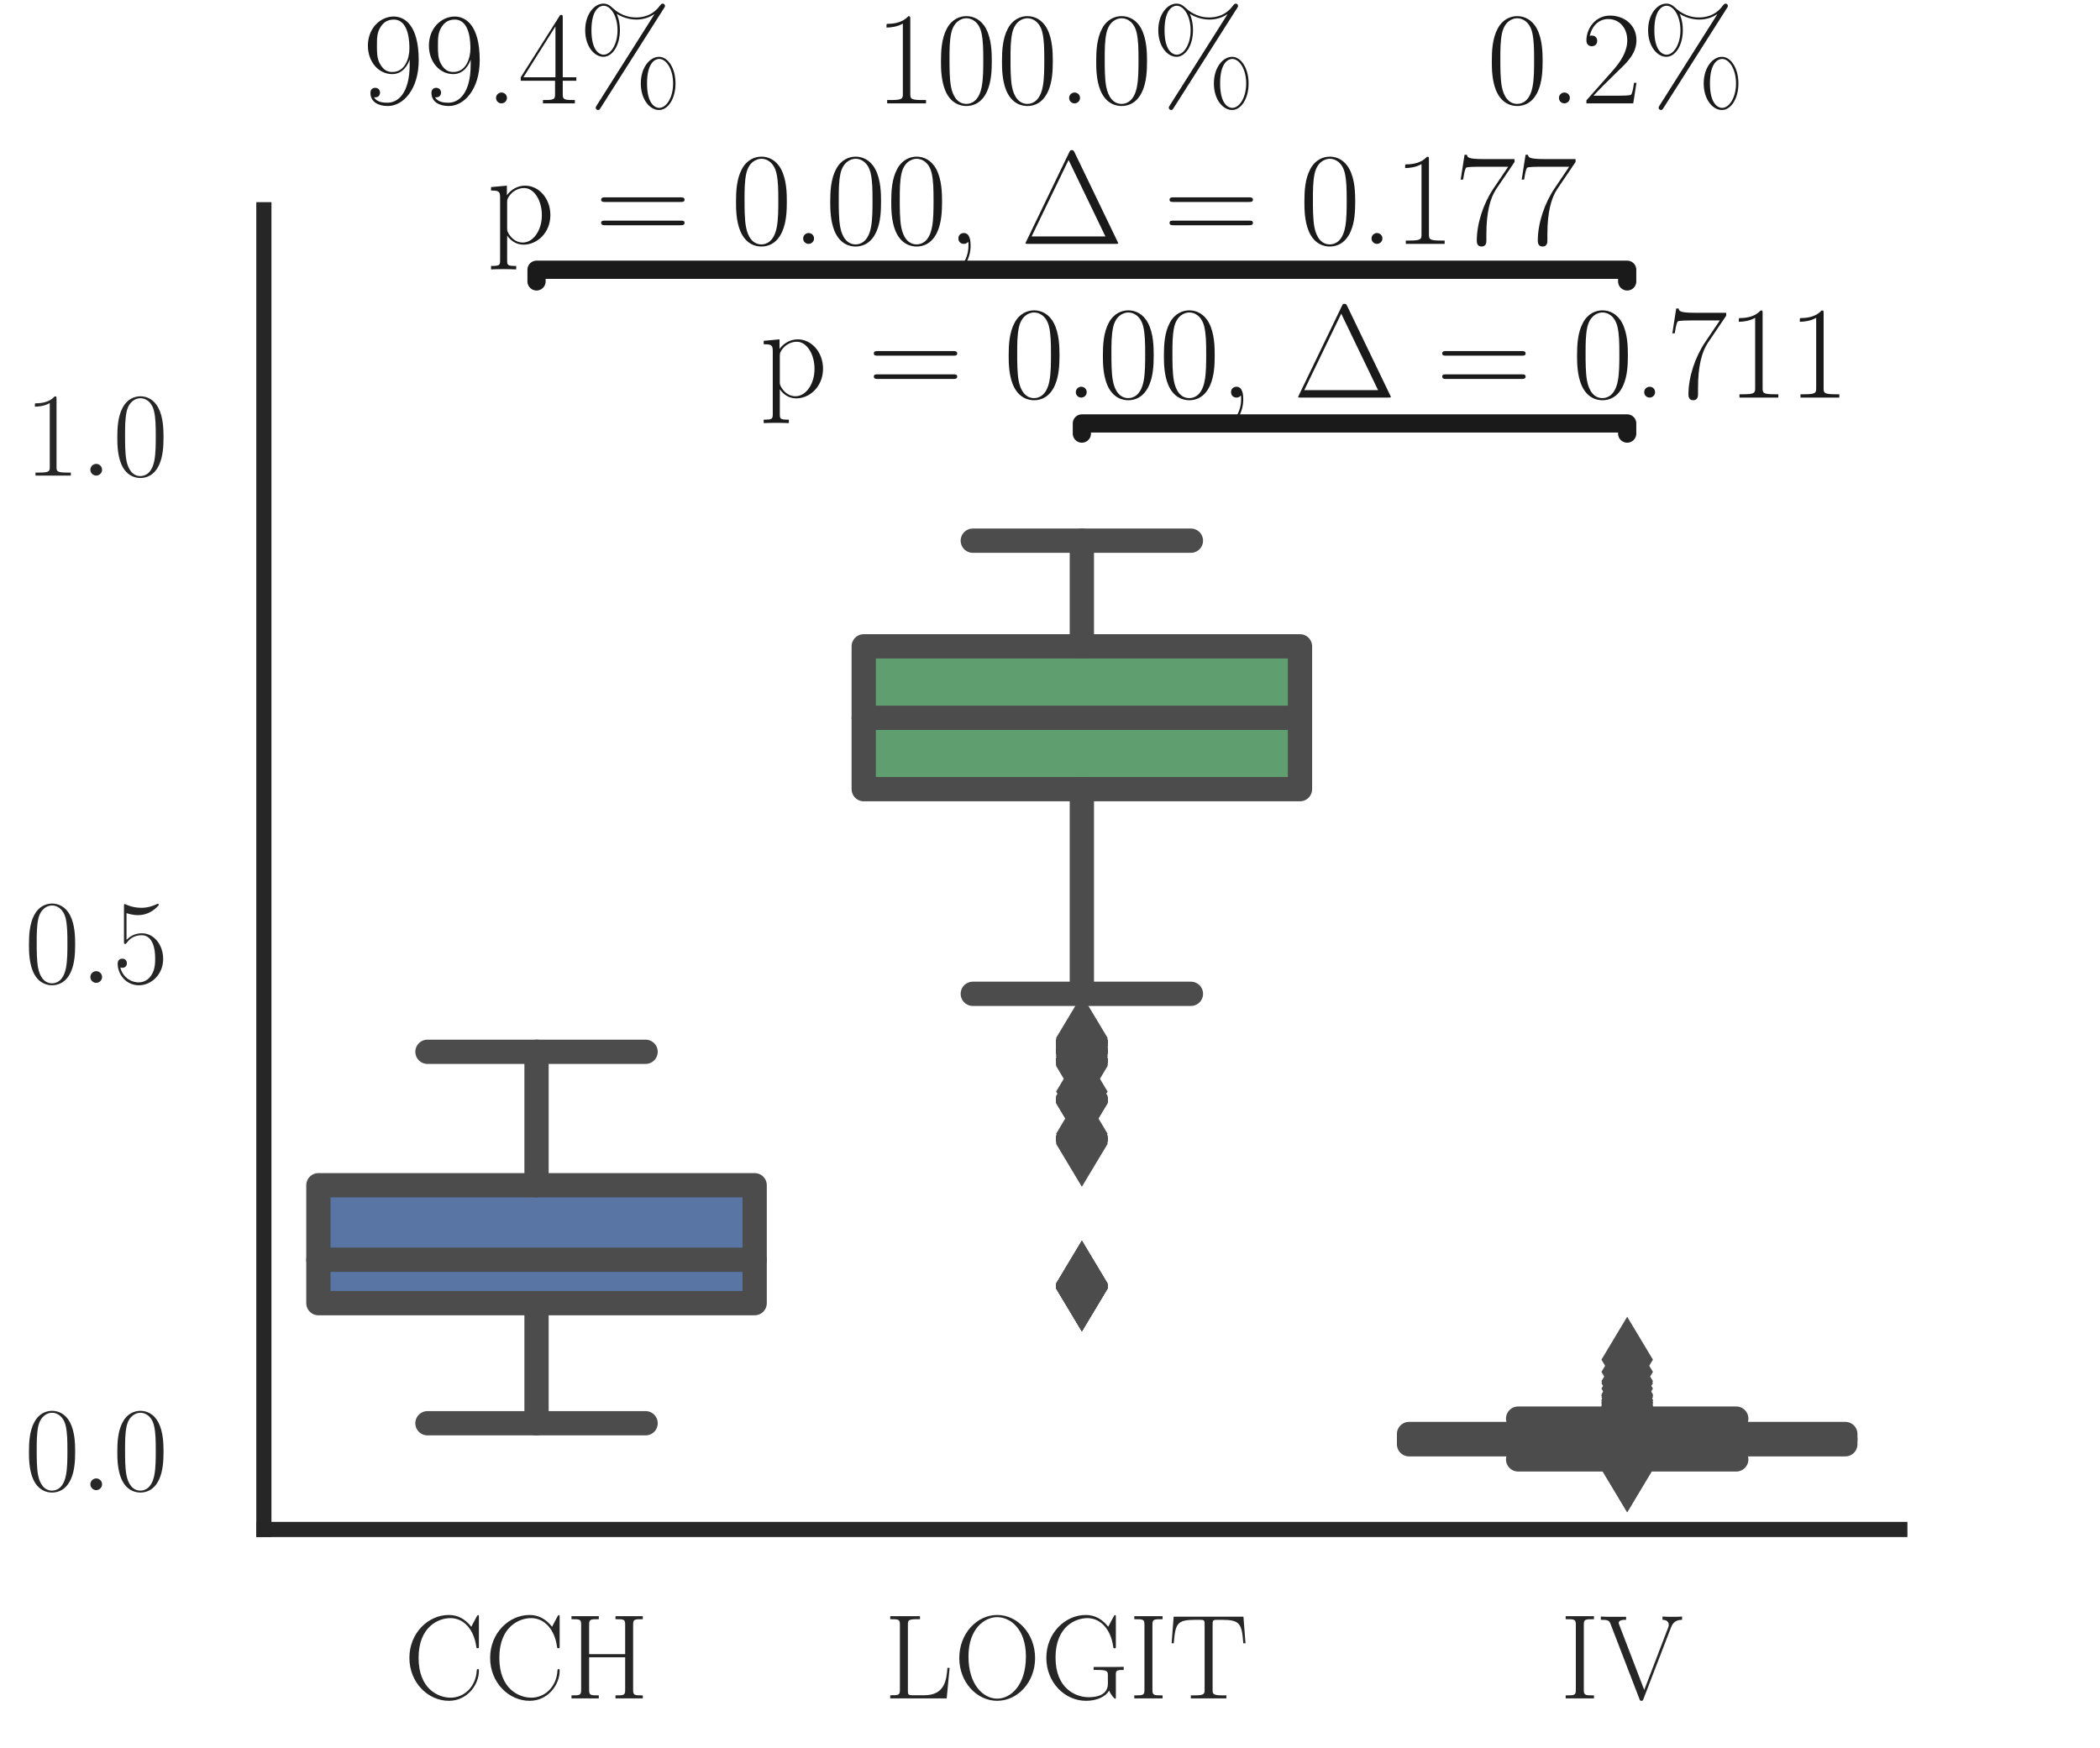 <?xml version="1.0" encoding="utf-8" standalone="no"?>
<!DOCTYPE svg PUBLIC "-//W3C//DTD SVG 1.1//EN"
  "http://www.w3.org/Graphics/SVG/1.1/DTD/svg11.dtd">
<!-- Created with matplotlib (http://matplotlib.org/) -->
<svg height="144pt" version="1.1" viewBox="0 0 173 144" width="173pt" xmlns="http://www.w3.org/2000/svg" xmlns:xlink="http://www.w3.org/1999/xlink">
 <defs>
  <style type="text/css">
*{stroke-linecap:butt;stroke-linejoin:round;}
  </style>
 </defs>
 <g id="figure_1">
  <g id="patch_1">
   <path d="M 0 144 
L 173.902 144 
L 173.902 0 
L 0 0 
z
" style="fill:#ffffff;"/>
  </g>
  <g id="axes_1">
   <g id="patch_2">
    <path d="M 21.738 126 
L 156.511 126 
L 156.511 17.28 
L 21.738 17.28 
z
" style="fill:#ffffff;"/>
   </g>
   <g id="matplotlib.axis_1">
    <g id="xtick_1">
     <g id="line2d_1"/>
     <g id="text_1">
      <!-- CCH -->
      <defs>
       <path d="M 62.094 67.016 
C 62.094 68.797 62 68.906 61.406 68.906 
C 61 68.906 60.906 68.797 60.203 67.609 
L 55.797 59.25 
C 50.906 65.422 44.906 69 37.203 69 
C 20.094 69 4.594 54 4.594 33.562 
C 4.594 12.906 20.094 -2 37.297 -2 
C 52.594 -2 62.094 11.406 62.094 22.828 
C 62.094 23.812 62.094 24.219 61.203 24.219 
C 60.406 24.219 60.406 23.922 60.297 23.031 
C 59.5 9.141 49.5 0.594 38.703 0.594 
C 28.5 0.594 12.203 7.734 12.203 33.547 
C 12.203 59.453 28.797 66.406 38.5 66.406 
C 49.797 66.406 58 56.688 59.906 42.891 
C 60.094 41.688 60.094 41.484 61 41.484 
C 62.094 41.484 62.094 41.688 62.094 43.484 
z
" id="CMR17-67"/>
       <path d="M 56.094 61.016 
C 56.094 65.5 57.203 65.5 64.094 65.5 
L 64.094 68 
C 61.203 68 55.906 68 52.797 68 
C 49.703 68 44.406 68 41.5 68 
L 41.5 65.5 
C 48.406 65.5 49.5 65.5 49.5 61 
L 49.5 36.578 
L 19.703 36.578 
L 19.703 61 
C 19.703 65.5 20.797 65.5 27.703 65.5 
L 27.703 68 
C 24.797 68 19.5 68 16.406 68 
C 13.297 68 8 68 5.094 68 
L 5.094 65.5 
C 12 65.5 13.094 65.5 13.094 61.016 
L 13.094 6.984 
C 13.094 2.5 12 2.5 5.094 2.5 
L 5.094 0 
C 8 0 13.297 0 16.406 0 
C 19.5 0 24.797 0 27.703 0 
L 27.703 2.5 
C 20.797 2.5 19.703 2.5 19.703 6.969 
L 19.703 34 
L 49.5 34 
L 49.5 6.969 
C 49.5 2.5 48.406 2.5 41.5 2.5 
L 41.5 0 
C 44.406 0 49.703 0 52.797 0 
C 55.906 0 61.203 0 64.094 0 
L 64.094 2.5 
C 57.203 2.5 56.094 2.5 56.094 6.984 
z
" id="CMR17-72"/>
      </defs>
      <g style="fill:#262626;" transform="translate(33.269 139.918)scale(0.1 -0.1)">
       <use transform="scale(0.996)" xlink:href="#CMR17-67"/>
       <use transform="translate(66.51 0)scale(0.996)" xlink:href="#CMR17-67"/>
       <use transform="translate(133.02 0)scale(0.996)" xlink:href="#CMR17-72"/>
      </g>
     </g>
    </g>
    <g id="xtick_2">
     <g id="line2d_2"/>
     <g id="text_2">
      <!-- LOGIT -->
      <defs>
       <path d="M 54.203 25.234 
L 52.406 25.234 
C 51.594 15.359 50.297 2.594 33.203 2.594 
L 23.906 2.594 
C 19.906 2.594 19.703 3.078 19.703 6.469 
L 19.703 60.906 
C 19.703 64.516 19.906 65.5 27.5 65.5 
L 29.703 65.5 
L 29.703 68 
C 25.594 68 20.797 68 16.703 68 
C 13.594 68 8 68 5.094 68 
L 5.094 65.5 
C 12 65.5 13.094 65.5 13.094 61.016 
L 13.094 7.062 
C 13.094 2.594 12 2.594 5.094 2.594 
L 5.094 0 
L 51.797 0 
z
" id="CMR17-76"/>
       <path d="M 67.297 33.359 
C 67.297 53.703 52.594 69 36 69 
C 19 69 4.594 53.5 4.594 33.359 
C 4.594 13.203 19.203 -2 35.906 -2 
C 53 -2 67.297 13.5 67.297 33.359 
z
M 36 -0.203 
C 24.594 -0.203 12.203 11.109 12.203 34.641 
C 12.203 58.062 25.797 67.203 35.906 67.203 
C 46.5 67.203 59.703 57.781 59.703 34.641 
C 59.703 10.719 47 -0.203 36 -0.203 
z
" id="CMR17-79"/>
       <path d="M 62.094 19.266 
C 62.094 23.016 62.406 23.516 68.594 23.516 
L 68.594 26.094 
C 66.203 26 60.797 26 58.094 26 
C 55.297 26 47.5 26 43.703 26 
L 43.703 23.516 
L 46.703 23.516 
C 55.297 23.516 55.5 22.406 55.5 18.766 
L 55.5 12.094 
C 55.5 0.984 42.5 0.984 39.406 0.984 
C 29.094 0.984 12.203 7.984 12.203 33.75 
C 12.203 59.5 28.797 66.406 38.5 66.406 
C 49.797 66.406 58 56.656 59.906 42.828 
C 60.094 41.625 60.094 41.422 61 41.422 
C 62.094 41.422 62.094 41.625 62.094 43.422 
L 62.094 67 
C 62.094 68.781 62 68.891 61.406 68.891 
C 61 68.891 60.906 68.781 60.203 67.594 
L 55.797 59.234 
C 50.906 65.422 44.906 69 37.203 69 
C 20.094 69 4.594 54 4.594 33.562 
C 4.594 13.203 19.797 -2 37.406 -2 
C 45.5 -2 53.406 0.875 56.5 6.516 
C 58.203 2.469 61 -0.312 61.5 -0.312 
C 62 -0.312 62.094 -0.203 62.094 1.562 
z
" id="CMR17-71"/>
       <path d="M 19.703 61.016 
C 19.703 65.5 20.906 65.5 28.094 65.5 
L 28.094 68 
C 24.906 68 19.797 68 16.406 68 
C 13 68 7.906 68 4.703 68 
L 4.703 65.5 
C 11.906 65.5 13.094 65.5 13.094 61.016 
L 13.094 6.984 
C 13.094 2.5 11.906 2.5 4.703 2.5 
L 4.703 0 
C 7.906 0 13 0 16.406 0 
C 19.797 0 24.906 0 28.094 0 
L 28.094 2.5 
C 20.906 2.5 19.703 2.5 19.703 6.984 
z
" id="CMR17-73"/>
       <path d="M 62.203 67.594 
L 4.5 67.594 
L 2.797 45.594 
L 4.594 45.594 
C 5.906 62.125 7.297 65 22.703 65 
C 24.5 65 27.406 65 28.203 64.906 
C 30.094 64.609 30.094 63.406 30.094 61.125 
L 30.094 7.172 
C 30.094 3.594 29.797 2.5 21.5 2.5 
L 18.703 2.5 
L 18.703 0 
C 23.5 0 28.5 0 33.406 0 
C 38.297 0 43.297 0 48.094 0 
L 48.094 2.5 
L 45.297 2.5 
C 37 2.5 36.703 3.594 36.703 7.172 
L 36.703 61.125 
C 36.703 63.312 36.703 64.516 38.5 64.906 
C 39.297 65 42.203 65 44 65 
C 59.297 65 60.797 62.125 62.094 45.594 
L 63.906 45.594 
z
" id="CMR17-84"/>
      </defs>
      <g style="fill:#262626;" transform="translate(72.831 139.918)scale(0.1 -0.1)">
       <use transform="scale(0.996)" xlink:href="#CMR17-76"/>
       <use transform="translate(57.381 0)scale(0.996)" xlink:href="#CMR17-79"/>
       <use transform="translate(129.096 0)scale(0.996)" xlink:href="#CMR17-71"/>
       <use transform="translate(201.452 0)scale(0.996)" xlink:href="#CMR17-73"/>
       <use transform="translate(234.09 0)scale(0.996)" xlink:href="#CMR17-84"/>
      </g>
     </g>
    </g>
    <g id="xtick_3">
     <g id="line2d_3"/>
     <g id="text_3">
      <!-- IV -->
      <defs>
       <path d="M 59 58.516 
C 59.906 60.719 61.5 65 68.203 65 
L 68.203 67.688 
C 65.906 67.484 63.297 67.484 60.797 67.484 
C 58.406 67.484 54.297 67.484 52 67.688 
L 52 65 
C 57 65 57.203 61.5 57.203 60.906 
C 57.203 59.797 56.906 59.109 56.594 58.312 
L 36.906 6.969 
L 16.297 60.719 
C 16 61.422 15.797 61.922 15.797 62.406 
C 15.797 65 19.797 65 21.906 65 
L 21.906 67.484 
C 18.703 67.484 14 67.484 10.703 67.484 
C 8.094 67.484 3.406 67.484 1 67.688 
L 1 65 
C 6.797 65 7.906 64.609 9.094 61.422 
L 32.906 -0.406 
C 33.406 -1.797 33.5 -2 34.594 -2 
C 35.703 -2 35.797 -1.797 36.297 -0.406 
z
" id="CMR17-86"/>
      </defs>
      <g style="fill:#262626;" transform="translate(128.514 139.918)scale(0.1 -0.1)">
       <use transform="scale(0.996)" xlink:href="#CMR17-73"/>
       <use transform="translate(32.638 0)scale(0.996)" xlink:href="#CMR17-86"/>
      </g>
     </g>
    </g>
   </g>
   <g id="matplotlib.axis_2">
    <g id="ytick_1">
     <g id="line2d_4"/>
     <g id="text_4">
      <!-- $0.0$ -->
      <defs>
       <path d="M 42 31.641 
C 42 37.75 41.906 48.125 37.703 56.109 
C 34 63.109 28.094 65.594 22.906 65.594 
C 18.094 65.594 12 63.406 8.203 56.203 
C 4.203 48.719 3.797 39.438 3.797 31.641 
C 3.797 25.953 3.906 17.281 7 9.672 
C 11.297 -0.609 19 -2 22.906 -2 
C 27.5 -2 34.5 -0.109 38.594 9.375 
C 41.594 16.281 42 24.359 42 31.641 
z
M 22.906 -0.406 
C 16.5 -0.406 12.703 5.078 11.297 12.688 
C 10.203 18.562 10.203 27.156 10.203 32.75 
C 10.203 40.438 10.203 46.828 11.5 52.922 
C 13.406 61.391 19 64 22.906 64 
C 27 64 32.297 61.297 34.203 53.125 
C 35.5 47.438 35.594 40.734 35.594 32.75 
C 35.594 26.25 35.594 18.266 34.406 12.375 
C 32.297 1.484 26.406 -0.406 22.906 -0.406 
z
" id="CMR17-48"/>
       <path d="M 18.406 4.797 
C 18.406 7.688 16 9.672 13.594 9.672 
C 10.703 9.672 8.703 7.281 8.703 4.891 
C 8.703 2 11.094 0 13.5 0 
C 16.406 0 18.406 2.391 18.406 4.797 
z
" id="CMMI12-58"/>
      </defs>
      <g style="fill:#262626;" transform="translate(2.008 122.761)scale(0.1 -0.1)">
       <use transform="scale(0.996)" xlink:href="#CMR17-48"/>
       <use transform="translate(45.69 0)scale(0.996)" xlink:href="#CMMI12-58"/>
       <use transform="translate(72.788 0)scale(0.996)" xlink:href="#CMR17-48"/>
      </g>
     </g>
    </g>
    <g id="ytick_2">
     <g id="line2d_5"/>
     <g id="text_5">
      <!-- $0.5$ -->
      <defs>
       <path d="M 11.406 57.688 
C 12.406 57.281 16.5 56 20.703 56 
C 30 56 35.094 61.109 38 64.062 
C 38 64.953 38 65.5 37.406 65.5 
C 37.297 65.5 37.094 65.5 36.297 65.047 
C 32.797 63.406 28.703 62.078 23.703 62.078 
C 20.703 62.078 16.203 62.484 11.297 64.672 
C 10.203 65.172 10 65.172 9.906 65.172 
C 9.406 65.172 9.297 65.062 9.297 63.078 
L 9.297 34.422 
C 9.297 32.641 9.297 32.141 10.297 32.141 
C 10.797 32.141 11 32.344 11.5 33.031 
C 14.703 37.516 19.094 39.406 24.094 39.406 
C 27.594 39.406 35.094 37.219 35.094 20.141 
C 35.094 16.953 35.094 11.172 32.094 6.578 
C 29.594 2.484 25.703 0.391 21.406 0.391 
C 14.797 0.391 8.094 5 6.297 12.719 
C 6.703 12.609 7.5 12.422 7.906 12.422 
C 9.203 12.422 11.703 13.125 11.703 16.219 
C 11.703 18.906 9.797 20 7.906 20 
C 5.594 20 4.094 18.594 4.094 15.797 
C 4.094 7.094 11 -2 21.594 -2 
C 31.906 -2 41.703 6.875 41.703 19.75 
C 41.703 31.719 33.906 41 24.203 41 
C 19.094 41 14.797 39.109 11.406 35.531 
z
" id="CMR17-53"/>
      </defs>
      <g style="fill:#262626;" transform="translate(2.008 80.97)scale(0.1 -0.1)">
       <use transform="scale(0.996)" xlink:href="#CMR17-48"/>
       <use transform="translate(45.69 0)scale(0.996)" xlink:href="#CMMI12-58"/>
       <use transform="translate(72.788 0)scale(0.996)" xlink:href="#CMR17-53"/>
      </g>
     </g>
    </g>
    <g id="ytick_3">
     <g id="line2d_6"/>
     <g id="text_6">
      <!-- $1.0$ -->
      <defs>
       <path d="M 26.594 63.406 
C 26.594 65.5 26.5 65.5 25.094 65.5 
C 21.203 61.188 15.297 59.797 9.703 59.797 
C 9.406 59.797 8.906 59.797 8.797 59.5 
C 8.703 59.297 8.703 59.094 8.703 57 
C 11.797 57 17 57.594 21 59.984 
L 21 7.203 
C 21 3.688 20.797 2.5 12.203 2.5 
L 9.203 2.5 
L 9.203 0 
C 14 0 19 0 23.797 0 
C 28.594 0 33.594 0 38.406 0 
L 38.406 2.5 
L 35.406 2.5 
C 26.797 2.5 26.594 3.594 26.594 7.156 
z
" id="CMR17-49"/>
      </defs>
      <g style="fill:#262626;" transform="translate(2.008 39.18)scale(0.1 -0.1)">
       <use transform="scale(0.996)" xlink:href="#CMR17-49"/>
       <use transform="translate(45.69 0)scale(0.996)" xlink:href="#CMMI12-58"/>
       <use transform="translate(72.788 0)scale(0.996)" xlink:href="#CMR17-48"/>
      </g>
     </g>
    </g>
    <g id="text_7">
     <!-- False positive -->
     <defs>
      <path d="M 54.406 67.578 
L 5.094 67.578 
L 5.094 65 
C 12 65 13.094 65 13.094 60.531 
L 13.094 6.969 
C 13.094 2.5 12 2.5 5.094 2.5 
L 5.094 0 
C 8 0 13.594 0 16.703 0 
C 20.797 0 25.594 0 29.703 0 
L 29.703 2.5 
L 27.5 2.5 
C 19.906 2.5 19.703 3.484 19.703 7.062 
L 19.703 32.422 
L 28.703 32.422 
C 38 32.422 38.906 29.141 38.906 20.812 
L 40.703 20.812 
L 40.703 46.672 
L 38.906 46.672 
C 38.906 38.281 38 35 28.703 35 
L 19.703 35 
L 19.703 61.109 
C 19.703 64.5 19.906 65 23.906 65 
L 36.797 65 
C 51.906 65 53.594 58.828 55 45.562 
L 56.797 45.562 
z
" id="CMR17-70"/>
      <path d="M 36 25.828 
C 36 32.375 36 35.844 31.797 39.734 
C 28.094 43 23.797 44 20.406 44 
C 12.5 44 6.797 37.609 6.797 30.797 
C 6.797 27 9.797 27 10.406 27 
C 11.703 27 14 27.781 14 30.531 
C 14 33 12.094 34.078 10.406 34.078 
C 10 34.078 9.5 33.969 9.203 33.875 
C 11.297 40.5 16.703 42.406 20.203 42.406 
C 25.203 42.406 30.703 37.953 30.703 29.453 
L 30.703 25 
C 24.797 25 17.703 24.203 12.094 21.203 
C 5.797 17.703 4 12.703 4 8.906 
C 4 1.203 13 -1 18.297 -1 
C 23.797 -1 28.906 2.172 31.094 7.984 
C 31.297 3.641 34.094 -0.281 38.5 -0.281 
C 40.594 -0.281 45.906 1.094 45.906 8.859 
L 45.906 14.375 
L 44.094 14.375 
L 44.094 8.781 
C 44.094 2.781 41.406 2 40.094 2 
C 36 2 36 7.156 36 11.531 
z
M 30.703 13.594 
C 30.703 4.953 24.5 0.594 19 0.594 
C 14 0.594 10.094 4.297 10.094 8.906 
C 10.094 11.891 11.406 17.188 17.203 20.391 
C 22 23.094 27.5 23.5 30.703 23.5 
z
" id="CMR17-97"/>
      <path d="M 15.297 68.688 
L 3.406 67.594 
L 3.406 65 
C 9.297 65 10.203 64.406 10.203 59.641 
L 10.203 6.656 
C 10.203 2.875 9.797 2.391 3.406 2.391 
L 3.406 -0.203 
C 5.797 0 10.203 0 12.703 0 
C 15.297 0 19.703 0 22.094 -0.203 
L 22.094 2.391 
C 15.703 2.391 15.297 2.781 15.297 6.656 
z
" id="CMR17-108"/>
      <path d="M 30.906 42.141 
C 30.906 43.953 30.797 44.047 30.203 44.047 
C 29.797 44.047 29.703 43.953 28.5 42.453 
C 28.203 42.047 27.297 41.031 27 40.641 
C 23.797 44.047 19.297 44.047 17.594 44.047 
C 6.5 44.047 2.5 38.234 2.5 32.438 
C 2.5 23.406 12.703 21.328 15.594 20.703 
C 21.906 19.422 24.094 19.016 26.203 17.203 
C 27.5 16.016 29.703 13.812 29.703 10.219 
C 29.703 6 27.297 0.594 18.094 0.594 
C 9.406 0.594 6.297 7.188 4.5 15.953 
C 4.203 17.344 4.203 17.453 3.406 17.453 
C 2.594 17.453 2.5 17.344 2.5 15.359 
L 2.5 0.984 
C 2.5 -0.797 2.594 -0.906 3.203 -0.906 
C 3.703 -0.906 3.797 -0.797 4.297 0 
C 4.906 0.891 6.406 3.297 7 4.312 
C 9 1.609 12.5 -1 18.094 -1 
C 28 -1 33.297 4.422 33.297 12.25 
C 33.297 17.375 30.594 20.078 29.297 21.281 
C 26.297 24.391 22.797 25.094 18.594 25.891 
C 13.094 27.109 6.094 28.516 6.094 34.641 
C 6.094 37.234 7.5 42.766 17.594 42.766 
C 28.297 42.766 28.906 32.719 29.094 29.5 
C 29.203 29 29.703 28.891 30 28.891 
C 30.906 28.891 30.906 29.203 30.906 30.906 
z
" id="CMR17-115"/>
      <path d="M 38.094 23 
C 38.5 23.406 38.5 23.609 38.5 24.625 
C 38.5 34.969 33.094 44 21.703 44 
C 11.094 44 2.703 33.891 2.703 21.609 
C 2.703 8.609 12.203 -1 22.797 -1 
C 34 -1 38.406 9.484 38.406 11.562 
C 38.406 12.25 37.797 12.25 37.594 12.25 
C 36.906 12.25 36.797 12.047 36.406 10.875 
C 34.203 4.141 28.703 0.797 23.5 0.797 
C 19.203 0.797 14.906 3.172 12.203 7.5 
C 9.094 12.547 9.094 18.375 9.094 23 
z
M 9.203 24.5 
C 9.906 39.141 17.594 42.406 21.594 42.406 
C 28.406 42.406 33 35.891 33.094 24.5 
z
" id="CMR17-101"/>
      <path d="M 22 -16.609 
C 15.594 -16.609 15.203 -16.203 15.203 -12.328 
L 15.203 6.281 
C 18.094 2.094 22.297 -0.594 27.594 -0.594 
C 37.594 -0.594 47.703 8.172 47.703 21.688 
C 47.703 34.234 39 43.781 28.703 43.781 
C 22.703 43.781 17.797 40.5 15 36.531 
L 15 43.781 
L 3.094 42.688 
L 3.094 40.109 
C 9 40.109 9.906 39.5 9.906 34.734 
L 9.906 -12.328 
C 9.906 -16.109 9.5 -16.609 3.094 -16.609 
L 3.094 -19.188 
C 5.5 -19 9.906 -19 12.5 -19 
C 15.094 -19 19.594 -19 22 -19.188 
z
M 15.203 31.438 
C 15.203 32.844 15.203 34.922 19.094 38.609 
C 19.594 39.016 23 42 28 42 
C 35.297 42 41.297 32.938 41.297 21.594 
C 41.297 10.25 34.906 1 27 1 
C 23.406 1 19.5 2.688 16.5 7.375 
C 15.203 9.562 15.203 10.156 15.203 11.75 
z
" id="CMR17-112"/>
      <path d="M 43.094 21.188 
C 43.094 34 33.797 44 22.906 44 
C 12 44 2.703 34 2.703 21.188 
C 2.703 8.609 12 -1 22.906 -1 
C 33.797 -1 43.094 8.609 43.094 21.188 
z
M 22.906 0.797 
C 18.203 0.797 14.203 3.594 11.906 7.5 
C 9.406 11.984 9.094 17.594 9.094 22 
C 9.094 26.203 9.297 31.406 11.906 35.906 
C 13.906 39.203 17.797 42.406 22.906 42.406 
C 27.406 42.406 31.203 39.906 33.594 36.406 
C 36.703 31.703 36.703 25.109 36.703 22 
C 36.703 18.094 36.5 12.109 33.797 7.297 
C 31 2.703 26.703 0.797 22.906 0.797 
z
" id="CMR17-111"/>
      <path d="M 15.5 61.078 
C 15.5 63.266 13.703 65.156 11.406 65.156 
C 9.203 65.156 7.297 63.375 7.297 61.078 
C 7.297 58.891 9.094 57 11.406 57 
C 13.594 57 15.5 58.797 15.5 61.078 
z
M 3.797 42.281 
L 3.797 39.703 
C 9.406 39.703 10.203 39.094 10.203 34.328 
L 10.203 6.672 
C 10.203 2.875 9.797 2.391 3.406 2.391 
L 3.406 -0.203 
C 5.797 0 10.094 0 12.594 0 
C 15 0 19.094 0 21.406 -0.203 
L 21.406 2.391 
C 15.5 2.391 15.297 2.984 15.297 6.562 
L 15.297 43.375 
z
" id="CMR17-105"/>
      <path d="M 15.094 40 
L 29.094 40 
L 29.094 42.578 
L 15.094 42.578 
L 15.094 61 
L 13.297 61 
C 13.094 50.703 9.594 41.688 1.094 41.688 
L 1.094 40 
L 9.797 40 
L 9.797 12.047 
C 9.797 10.156 9.797 -1 21.406 -1 
C 27.297 -1 30.703 4.781 30.703 12.141 
L 30.703 17.812 
L 28.906 17.812 
L 28.906 12.234 
C 28.906 5.375 26.203 0.797 22 0.797 
C 19.094 0.797 15.094 2.781 15.094 11.844 
z
" id="CMR17-116"/>
      <path d="M 39.094 33.797 
C 40 36 41.594 40 47.406 40 
L 47.406 42.594 
C 45.5 42.594 43 42.594 41.094 42.594 
C 39 42.594 35.703 42.594 33.703 42.688 
L 33.703 40.094 
C 36.203 39.891 37.594 38.703 37.594 36.109 
C 37.594 35.203 37.594 35 37 33.609 
L 26 5.891 
L 14.094 35.719 
C 13.5 37.016 13.5 37.203 13.5 37.609 
C 13.5 40 16.797 40 18.297 40 
L 18.297 42.688 
C 15.906 42.594 11.5 42.594 9 42.594 
C 6.297 42.594 3.203 42.594 1 42.688 
L 1 40 
C 4.797 40 6.906 40 8.094 36.906 
L 22.594 0.688 
C 23.203 -0.797 23.297 -1 24.203 -1 
C 25.094 -1 25.203 -0.797 25.797 0.688 
z
" id="CMR17-118"/>
     </defs>
     <g style="fill:#262626;" transform="translate(-4.123 103.893)rotate(-90)scale(0.11 -0.11)">
      <use transform="scale(0.996)" xlink:href="#CMR17-70"/>
      <use transform="translate(52.177 0)scale(0.996)" xlink:href="#CMR17-97"/>
      <use transform="translate(97.867 0)scale(0.996)" xlink:href="#CMR17-108"/>
      <use transform="translate(122.738 0)scale(0.996)" xlink:href="#CMR17-115"/>
      <use transform="translate(158.539 0)scale(0.996)" xlink:href="#CMR17-101"/>
      <use transform="translate(229.101 0)scale(0.996)" xlink:href="#CMR17-112"/>
      <use transform="translate(282.599 0)scale(0.996)" xlink:href="#CMR17-111"/>
      <use transform="translate(328.289 0)scale(0.996)" xlink:href="#CMR17-115"/>
      <use transform="translate(364.091 0)scale(0.996)" xlink:href="#CMR17-105"/>
      <use transform="translate(388.962 0)scale(0.996)" xlink:href="#CMR17-116"/>
      <use transform="translate(424.243 0)scale(0.996)" xlink:href="#CMR17-105"/>
      <use transform="translate(449.114 0)scale(0.996)" xlink:href="#CMR17-118"/>
      <use transform="translate(494.804 0)scale(0.996)" xlink:href="#CMR17-101"/>
     </g>
    </g>
   </g>
   <g id="patch_3">
    <path clip-path="url(#p624ece03b5)" d="M 26.23 107.357 
L 62.17 107.357 
L 62.17 97.643 
L 26.23 97.643 
L 26.23 107.357 
z
" style="fill:#5875a4;stroke:#4c4c4c;stroke-linejoin:miter;stroke-width:2;"/>
   </g>
   <g id="patch_4">
    <path clip-path="url(#p624ece03b5)" d="M 71.155 65.014 
L 107.094 65.014 
L 107.094 53.247 
L 71.155 53.247 
L 71.155 65.014 
z
" style="fill:#5f9e6e;stroke:#4c4c4c;stroke-linejoin:miter;stroke-width:2;"/>
   </g>
   <g id="patch_5">
    <path clip-path="url(#p624ece03b5)" d="M 116.079 118.983 
L 152.019 118.983 
L 152.019 118.137 
L 116.079 118.137 
L 116.079 118.983 
z
" style="fill:#b55d60;stroke:#4c4c4c;stroke-linejoin:miter;stroke-width:2;"/>
   </g>
   <g id="line2d_7">
    <path clip-path="url(#p624ece03b5)" d="M 44.2 107.357 
L 44.2 117.251 
" style="fill:none;stroke:#4c4c4c;stroke-linecap:round;stroke-width:2;"/>
   </g>
   <g id="line2d_8">
    <path clip-path="url(#p624ece03b5)" d="M 44.2 97.643 
L 44.2 86.649 
" style="fill:none;stroke:#4c4c4c;stroke-linecap:round;stroke-width:2;"/>
   </g>
   <g id="line2d_9">
    <path clip-path="url(#p624ece03b5)" d="M 35.215 117.251 
L 53.185 117.251 
" style="fill:none;stroke:#4c4c4c;stroke-linecap:round;stroke-width:2;"/>
   </g>
   <g id="line2d_10">
    <path clip-path="url(#p624ece03b5)" d="M 35.215 86.649 
L 53.185 86.649 
" style="fill:none;stroke:#4c4c4c;stroke-linecap:round;stroke-width:2;"/>
   </g>
   <g id="line2d_11"/>
   <g id="line2d_12">
    <path clip-path="url(#p624ece03b5)" d="M 89.125 65.014 
L 89.125 81.873 
" style="fill:none;stroke:#4c4c4c;stroke-linecap:round;stroke-width:2;"/>
   </g>
   <g id="line2d_13">
    <path clip-path="url(#p624ece03b5)" d="M 89.125 53.247 
L 89.125 44.542 
" style="fill:none;stroke:#4c4c4c;stroke-linecap:round;stroke-width:2;"/>
   </g>
   <g id="line2d_14">
    <path clip-path="url(#p624ece03b5)" d="M 80.14 81.873 
L 98.109 81.873 
" style="fill:none;stroke:#4c4c4c;stroke-linecap:round;stroke-width:2;"/>
   </g>
   <g id="line2d_15">
    <path clip-path="url(#p624ece03b5)" d="M 80.14 44.542 
L 98.109 44.542 
" style="fill:none;stroke:#4c4c4c;stroke-linecap:round;stroke-width:2;"/>
   </g>
   <g id="line2d_16">
    <defs>
     <path d="M -0 3.536 
L 2.121 0 
L -0 -3.536 
L -2.121 -0 
z
" id="m2286aaf1b7"/>
    </defs>
    <g clip-path="url(#p624ece03b5)">
     <use style="fill:#4c4c4c;" x="89.125" xlink:href="#m2286aaf1b7" y="93.938"/>
     <use style="fill:#4c4c4c;" x="89.125" xlink:href="#m2286aaf1b7" y="106.042"/>
     <use style="fill:#4c4c4c;" x="89.125" xlink:href="#m2286aaf1b7" y="87.412"/>
     <use style="fill:#4c4c4c;" x="89.125" xlink:href="#m2286aaf1b7" y="85.858"/>
     <use style="fill:#4c4c4c;" x="89.125" xlink:href="#m2286aaf1b7" y="90.747"/>
     <use style="fill:#4c4c4c;" x="89.125" xlink:href="#m2286aaf1b7" y="93.716"/>
     <use style="fill:#4c4c4c;" x="89.125" xlink:href="#m2286aaf1b7" y="105.897"/>
     <use style="fill:#4c4c4c;" x="89.125" xlink:href="#m2286aaf1b7" y="86.645"/>
     <use style="fill:#4c4c4c;" x="89.125" xlink:href="#m2286aaf1b7" y="86.795"/>
     <use style="fill:#4c4c4c;" x="89.125" xlink:href="#m2286aaf1b7" y="85.753"/>
     <use style="fill:#4c4c4c;" x="89.125" xlink:href="#m2286aaf1b7" y="90.728"/>
     <use style="fill:#4c4c4c;" x="89.125" xlink:href="#m2286aaf1b7" y="93.927"/>
     <use style="fill:#4c4c4c;" x="89.125" xlink:href="#m2286aaf1b7" y="105.928"/>
     <use style="fill:#4c4c4c;" x="89.125" xlink:href="#m2286aaf1b7" y="86.293"/>
     <use style="fill:#4c4c4c;" x="89.125" xlink:href="#m2286aaf1b7" y="87.196"/>
     <use style="fill:#4c4c4c;" x="89.125" xlink:href="#m2286aaf1b7" y="85.86"/>
     <use style="fill:#4c4c4c;" x="89.125" xlink:href="#m2286aaf1b7" y="90.733"/>
     <use style="fill:#4c4c4c;" x="89.125" xlink:href="#m2286aaf1b7" y="93.906"/>
     <use style="fill:#4c4c4c;" x="89.125" xlink:href="#m2286aaf1b7" y="106.007"/>
     <use style="fill:#4c4c4c;" x="89.125" xlink:href="#m2286aaf1b7" y="86.646"/>
     <use style="fill:#4c4c4c;" x="89.125" xlink:href="#m2286aaf1b7" y="87.405"/>
     <use style="fill:#4c4c4c;" x="89.125" xlink:href="#m2286aaf1b7" y="85.983"/>
     <use style="fill:#4c4c4c;" x="89.125" xlink:href="#m2286aaf1b7" y="90.673"/>
     <use style="fill:#4c4c4c;" x="89.125" xlink:href="#m2286aaf1b7" y="94.233"/>
     <use style="fill:#4c4c4c;" x="89.125" xlink:href="#m2286aaf1b7" y="106.169"/>
     <use style="fill:#4c4c4c;" x="89.125" xlink:href="#m2286aaf1b7" y="86.493"/>
     <use style="fill:#4c4c4c;" x="89.125" xlink:href="#m2286aaf1b7" y="85.956"/>
     <use style="fill:#4c4c4c;" x="89.125" xlink:href="#m2286aaf1b7" y="90.4"/>
     <use style="fill:#4c4c4c;" x="89.125" xlink:href="#m2286aaf1b7" y="93.765"/>
     <use style="fill:#4c4c4c;" x="89.125" xlink:href="#m2286aaf1b7" y="106.08"/>
     <use style="fill:#4c4c4c;" x="89.125" xlink:href="#m2286aaf1b7" y="86.871"/>
     <use style="fill:#4c4c4c;" x="89.125" xlink:href="#m2286aaf1b7" y="87.3"/>
     <use style="fill:#4c4c4c;" x="89.125" xlink:href="#m2286aaf1b7" y="90.84"/>
     <use style="fill:#4c4c4c;" x="89.125" xlink:href="#m2286aaf1b7" y="94.046"/>
     <use style="fill:#4c4c4c;" x="89.125" xlink:href="#m2286aaf1b7" y="105.991"/>
     <use style="fill:#4c4c4c;" x="89.125" xlink:href="#m2286aaf1b7" y="87.5"/>
     <use style="fill:#4c4c4c;" x="89.125" xlink:href="#m2286aaf1b7" y="86.195"/>
     <use style="fill:#4c4c4c;" x="89.125" xlink:href="#m2286aaf1b7" y="90.828"/>
     <use style="fill:#4c4c4c;" x="89.125" xlink:href="#m2286aaf1b7" y="93.968"/>
     <use style="fill:#4c4c4c;" x="89.125" xlink:href="#m2286aaf1b7" y="106.003"/>
     <use style="fill:#4c4c4c;" x="89.125" xlink:href="#m2286aaf1b7" y="86.392"/>
     <use style="fill:#4c4c4c;" x="89.125" xlink:href="#m2286aaf1b7" y="87.155"/>
     <use style="fill:#4c4c4c;" x="89.125" xlink:href="#m2286aaf1b7" y="85.967"/>
     <use style="fill:#4c4c4c;" x="89.125" xlink:href="#m2286aaf1b7" y="90.569"/>
     <use style="fill:#4c4c4c;" x="89.125" xlink:href="#m2286aaf1b7" y="93.798"/>
     <use style="fill:#4c4c4c;" x="89.125" xlink:href="#m2286aaf1b7" y="106.019"/>
     <use style="fill:#4c4c4c;" x="89.125" xlink:href="#m2286aaf1b7" y="86.699"/>
     <use style="fill:#4c4c4c;" x="89.125" xlink:href="#m2286aaf1b7" y="86.464"/>
     <use style="fill:#4c4c4c;" x="89.125" xlink:href="#m2286aaf1b7" y="90.296"/>
     <use style="fill:#4c4c4c;" x="89.125" xlink:href="#m2286aaf1b7" y="93.835"/>
     <use style="fill:#4c4c4c;" x="89.125" xlink:href="#m2286aaf1b7" y="106.121"/>
     <use style="fill:#4c4c4c;" x="89.125" xlink:href="#m2286aaf1b7" y="86.481"/>
     <use style="fill:#4c4c4c;" x="89.125" xlink:href="#m2286aaf1b7" y="87.722"/>
     <use style="fill:#4c4c4c;" x="89.125" xlink:href="#m2286aaf1b7" y="85.99"/>
     <use style="fill:#4c4c4c;" x="89.125" xlink:href="#m2286aaf1b7" y="90.699"/>
     <use style="fill:#4c4c4c;" x="89.125" xlink:href="#m2286aaf1b7" y="93.773"/>
     <use style="fill:#4c4c4c;" x="89.125" xlink:href="#m2286aaf1b7" y="105.947"/>
     <use style="fill:#4c4c4c;" x="89.125" xlink:href="#m2286aaf1b7" y="86.808"/>
     <use style="fill:#4c4c4c;" x="89.125" xlink:href="#m2286aaf1b7" y="87.479"/>
     <use style="fill:#4c4c4c;" x="89.125" xlink:href="#m2286aaf1b7" y="85.928"/>
     <use style="fill:#4c4c4c;" x="89.125" xlink:href="#m2286aaf1b7" y="90.805"/>
     <use style="fill:#4c4c4c;" x="89.125" xlink:href="#m2286aaf1b7" y="93.614"/>
     <use style="fill:#4c4c4c;" x="89.125" xlink:href="#m2286aaf1b7" y="105.99"/>
     <use style="fill:#4c4c4c;" x="89.125" xlink:href="#m2286aaf1b7" y="86.625"/>
     <use style="fill:#4c4c4c;" x="89.125" xlink:href="#m2286aaf1b7" y="87.735"/>
     <use style="fill:#4c4c4c;" x="89.125" xlink:href="#m2286aaf1b7" y="85.954"/>
     <use style="fill:#4c4c4c;" x="89.125" xlink:href="#m2286aaf1b7" y="90.743"/>
     <use style="fill:#4c4c4c;" x="89.125" xlink:href="#m2286aaf1b7" y="93.928"/>
     <use style="fill:#4c4c4c;" x="89.125" xlink:href="#m2286aaf1b7" y="106.025"/>
     <use style="fill:#4c4c4c;" x="89.125" xlink:href="#m2286aaf1b7" y="86.52"/>
     <use style="fill:#4c4c4c;" x="89.125" xlink:href="#m2286aaf1b7" y="90.664"/>
     <use style="fill:#4c4c4c;" x="89.125" xlink:href="#m2286aaf1b7" y="93.718"/>
     <use style="fill:#4c4c4c;" x="89.125" xlink:href="#m2286aaf1b7" y="106.074"/>
     <use style="fill:#4c4c4c;" x="89.125" xlink:href="#m2286aaf1b7" y="86.76"/>
     <use style="fill:#4c4c4c;" x="89.125" xlink:href="#m2286aaf1b7" y="87.463"/>
     <use style="fill:#4c4c4c;" x="89.125" xlink:href="#m2286aaf1b7" y="86.011"/>
     <use style="fill:#4c4c4c;" x="89.125" xlink:href="#m2286aaf1b7" y="90.587"/>
     <use style="fill:#4c4c4c;" x="89.125" xlink:href="#m2286aaf1b7" y="105.894"/>
     <use style="fill:#4c4c4c;" x="89.125" xlink:href="#m2286aaf1b7" y="86.317"/>
     <use style="fill:#4c4c4c;" x="89.125" xlink:href="#m2286aaf1b7" y="87.333"/>
     <use style="fill:#4c4c4c;" x="89.125" xlink:href="#m2286aaf1b7" y="85.724"/>
     <use style="fill:#4c4c4c;" x="89.125" xlink:href="#m2286aaf1b7" y="93.713"/>
     <use style="fill:#4c4c4c;" x="89.125" xlink:href="#m2286aaf1b7" y="105.881"/>
     <use style="fill:#4c4c4c;" x="89.125" xlink:href="#m2286aaf1b7" y="86.415"/>
     <use style="fill:#4c4c4c;" x="89.125" xlink:href="#m2286aaf1b7" y="87.533"/>
     <use style="fill:#4c4c4c;" x="89.125" xlink:href="#m2286aaf1b7" y="85.691"/>
     <use style="fill:#4c4c4c;" x="89.125" xlink:href="#m2286aaf1b7" y="89.927"/>
     <use style="fill:#4c4c4c;" x="89.125" xlink:href="#m2286aaf1b7" y="94.152"/>
     <use style="fill:#4c4c4c;" x="89.125" xlink:href="#m2286aaf1b7" y="105.802"/>
     <use style="fill:#4c4c4c;" x="89.125" xlink:href="#m2286aaf1b7" y="86.486"/>
     <use style="fill:#4c4c4c;" x="89.125" xlink:href="#m2286aaf1b7" y="87.483"/>
     <use style="fill:#4c4c4c;" x="89.125" xlink:href="#m2286aaf1b7" y="85.93"/>
     <use style="fill:#4c4c4c;" x="89.125" xlink:href="#m2286aaf1b7" y="90.609"/>
     <use style="fill:#4c4c4c;" x="89.125" xlink:href="#m2286aaf1b7" y="93.909"/>
     <use style="fill:#4c4c4c;" x="89.125" xlink:href="#m2286aaf1b7" y="105.722"/>
     <use style="fill:#4c4c4c;" x="89.125" xlink:href="#m2286aaf1b7" y="86.535"/>
     <use style="fill:#4c4c4c;" x="89.125" xlink:href="#m2286aaf1b7" y="87.274"/>
     <use style="fill:#4c4c4c;" x="89.125" xlink:href="#m2286aaf1b7" y="85.509"/>
     <use style="fill:#4c4c4c;" x="89.125" xlink:href="#m2286aaf1b7" y="93.889"/>
     <use style="fill:#4c4c4c;" x="89.125" xlink:href="#m2286aaf1b7" y="105.983"/>
     <use style="fill:#4c4c4c;" x="89.125" xlink:href="#m2286aaf1b7" y="86.598"/>
     <use style="fill:#4c4c4c;" x="89.125" xlink:href="#m2286aaf1b7" y="87.317"/>
     <use style="fill:#4c4c4c;" x="89.125" xlink:href="#m2286aaf1b7" y="85.939"/>
     <use style="fill:#4c4c4c;" x="89.125" xlink:href="#m2286aaf1b7" y="90.596"/>
     <use style="fill:#4c4c4c;" x="89.125" xlink:href="#m2286aaf1b7" y="93.711"/>
     <use style="fill:#4c4c4c;" x="89.125" xlink:href="#m2286aaf1b7" y="106.014"/>
     <use style="fill:#4c4c4c;" x="89.125" xlink:href="#m2286aaf1b7" y="86.642"/>
     <use style="fill:#4c4c4c;" x="89.125" xlink:href="#m2286aaf1b7" y="90.71"/>
     <use style="fill:#4c4c4c;" x="89.125" xlink:href="#m2286aaf1b7" y="93.766"/>
     <use style="fill:#4c4c4c;" x="89.125" xlink:href="#m2286aaf1b7" y="105.976"/>
     <use style="fill:#4c4c4c;" x="89.125" xlink:href="#m2286aaf1b7" y="86.61"/>
     <use style="fill:#4c4c4c;" x="89.125" xlink:href="#m2286aaf1b7" y="87.218"/>
     <use style="fill:#4c4c4c;" x="89.125" xlink:href="#m2286aaf1b7" y="85.904"/>
     <use style="fill:#4c4c4c;" x="89.125" xlink:href="#m2286aaf1b7" y="90.894"/>
     <use style="fill:#4c4c4c;" x="89.125" xlink:href="#m2286aaf1b7" y="93.804"/>
     <use style="fill:#4c4c4c;" x="89.125" xlink:href="#m2286aaf1b7" y="86.569"/>
     <use style="fill:#4c4c4c;" x="89.125" xlink:href="#m2286aaf1b7" y="87.431"/>
     <use style="fill:#4c4c4c;" x="89.125" xlink:href="#m2286aaf1b7" y="86.065"/>
     <use style="fill:#4c4c4c;" x="89.125" xlink:href="#m2286aaf1b7" y="90.668"/>
     <use style="fill:#4c4c4c;" x="89.125" xlink:href="#m2286aaf1b7" y="94.004"/>
     <use style="fill:#4c4c4c;" x="89.125" xlink:href="#m2286aaf1b7" y="86.659"/>
     <use style="fill:#4c4c4c;" x="89.125" xlink:href="#m2286aaf1b7" y="87.502"/>
     <use style="fill:#4c4c4c;" x="89.125" xlink:href="#m2286aaf1b7" y="85.759"/>
     <use style="fill:#4c4c4c;" x="89.125" xlink:href="#m2286aaf1b7" y="90.517"/>
     <use style="fill:#4c4c4c;" x="89.125" xlink:href="#m2286aaf1b7" y="93.975"/>
     <use style="fill:#4c4c4c;" x="89.125" xlink:href="#m2286aaf1b7" y="106.068"/>
     <use style="fill:#4c4c4c;" x="89.125" xlink:href="#m2286aaf1b7" y="86.635"/>
     <use style="fill:#4c4c4c;" x="89.125" xlink:href="#m2286aaf1b7" y="87.467"/>
     <use style="fill:#4c4c4c;" x="89.125" xlink:href="#m2286aaf1b7" y="86.081"/>
     <use style="fill:#4c4c4c;" x="89.125" xlink:href="#m2286aaf1b7" y="90.567"/>
     <use style="fill:#4c4c4c;" x="89.125" xlink:href="#m2286aaf1b7" y="93.706"/>
     <use style="fill:#4c4c4c;" x="89.125" xlink:href="#m2286aaf1b7" y="106.011"/>
     <use style="fill:#4c4c4c;" x="89.125" xlink:href="#m2286aaf1b7" y="86.589"/>
     <use style="fill:#4c4c4c;" x="89.125" xlink:href="#m2286aaf1b7" y="87.817"/>
     <use style="fill:#4c4c4c;" x="89.125" xlink:href="#m2286aaf1b7" y="85.927"/>
     <use style="fill:#4c4c4c;" x="89.125" xlink:href="#m2286aaf1b7" y="90.813"/>
     <use style="fill:#4c4c4c;" x="89.125" xlink:href="#m2286aaf1b7" y="93.401"/>
     <use style="fill:#4c4c4c;" x="89.125" xlink:href="#m2286aaf1b7" y="86.658"/>
     <use style="fill:#4c4c4c;" x="89.125" xlink:href="#m2286aaf1b7" y="87.348"/>
     <use style="fill:#4c4c4c;" x="89.125" xlink:href="#m2286aaf1b7" y="86.122"/>
     <use style="fill:#4c4c4c;" x="89.125" xlink:href="#m2286aaf1b7" y="93.777"/>
     <use style="fill:#4c4c4c;" x="89.125" xlink:href="#m2286aaf1b7" y="106.138"/>
     <use style="fill:#4c4c4c;" x="89.125" xlink:href="#m2286aaf1b7" y="86.544"/>
     <use style="fill:#4c4c4c;" x="89.125" xlink:href="#m2286aaf1b7" y="87.688"/>
     <use style="fill:#4c4c4c;" x="89.125" xlink:href="#m2286aaf1b7" y="85.584"/>
     <use style="fill:#4c4c4c;" x="89.125" xlink:href="#m2286aaf1b7" y="90.655"/>
     <use style="fill:#4c4c4c;" x="89.125" xlink:href="#m2286aaf1b7" y="93.912"/>
     <use style="fill:#4c4c4c;" x="89.125" xlink:href="#m2286aaf1b7" y="106.063"/>
     <use style="fill:#4c4c4c;" x="89.125" xlink:href="#m2286aaf1b7" y="86.609"/>
     <use style="fill:#4c4c4c;" x="89.125" xlink:href="#m2286aaf1b7" y="87.553"/>
     <use style="fill:#4c4c4c;" x="89.125" xlink:href="#m2286aaf1b7" y="85.905"/>
     <use style="fill:#4c4c4c;" x="89.125" xlink:href="#m2286aaf1b7" y="90.664"/>
     <use style="fill:#4c4c4c;" x="89.125" xlink:href="#m2286aaf1b7" y="105.861"/>
     <use style="fill:#4c4c4c;" x="89.125" xlink:href="#m2286aaf1b7" y="86.721"/>
     <use style="fill:#4c4c4c;" x="89.125" xlink:href="#m2286aaf1b7" y="87.506"/>
     <use style="fill:#4c4c4c;" x="89.125" xlink:href="#m2286aaf1b7" y="86.043"/>
     <use style="fill:#4c4c4c;" x="89.125" xlink:href="#m2286aaf1b7" y="90.736"/>
     <use style="fill:#4c4c4c;" x="89.125" xlink:href="#m2286aaf1b7" y="93.99"/>
     <use style="fill:#4c4c4c;" x="89.125" xlink:href="#m2286aaf1b7" y="87.026"/>
     <use style="fill:#4c4c4c;" x="89.125" xlink:href="#m2286aaf1b7" y="85.796"/>
     <use style="fill:#4c4c4c;" x="89.125" xlink:href="#m2286aaf1b7" y="90.475"/>
     <use style="fill:#4c4c4c;" x="89.125" xlink:href="#m2286aaf1b7" y="93.766"/>
     <use style="fill:#4c4c4c;" x="89.125" xlink:href="#m2286aaf1b7" y="106.003"/>
     <use style="fill:#4c4c4c;" x="89.125" xlink:href="#m2286aaf1b7" y="86.448"/>
     <use style="fill:#4c4c4c;" x="89.125" xlink:href="#m2286aaf1b7" y="87.394"/>
     <use style="fill:#4c4c4c;" x="89.125" xlink:href="#m2286aaf1b7" y="85.777"/>
     <use style="fill:#4c4c4c;" x="89.125" xlink:href="#m2286aaf1b7" y="90.517"/>
     <use style="fill:#4c4c4c;" x="89.125" xlink:href="#m2286aaf1b7" y="93.889"/>
     <use style="fill:#4c4c4c;" x="89.125" xlink:href="#m2286aaf1b7" y="106.018"/>
     <use style="fill:#4c4c4c;" x="89.125" xlink:href="#m2286aaf1b7" y="86.735"/>
     <use style="fill:#4c4c4c;" x="89.125" xlink:href="#m2286aaf1b7" y="87.546"/>
     <use style="fill:#4c4c4c;" x="89.125" xlink:href="#m2286aaf1b7" y="85.874"/>
     <use style="fill:#4c4c4c;" x="89.125" xlink:href="#m2286aaf1b7" y="90.78"/>
     <use style="fill:#4c4c4c;" x="89.125" xlink:href="#m2286aaf1b7" y="93.859"/>
     <use style="fill:#4c4c4c;" x="89.125" xlink:href="#m2286aaf1b7" y="106.096"/>
     <use style="fill:#4c4c4c;" x="89.125" xlink:href="#m2286aaf1b7" y="86.503"/>
     <use style="fill:#4c4c4c;" x="89.125" xlink:href="#m2286aaf1b7" y="87.492"/>
     <use style="fill:#4c4c4c;" x="89.125" xlink:href="#m2286aaf1b7" y="85.895"/>
     <use style="fill:#4c4c4c;" x="89.125" xlink:href="#m2286aaf1b7" y="90.501"/>
     <use style="fill:#4c4c4c;" x="89.125" xlink:href="#m2286aaf1b7" y="93.974"/>
     <use style="fill:#4c4c4c;" x="89.125" xlink:href="#m2286aaf1b7" y="106.017"/>
     <use style="fill:#4c4c4c;" x="89.125" xlink:href="#m2286aaf1b7" y="86.732"/>
     <use style="fill:#4c4c4c;" x="89.125" xlink:href="#m2286aaf1b7" y="87.624"/>
     <use style="fill:#4c4c4c;" x="89.125" xlink:href="#m2286aaf1b7" y="85.965"/>
     <use style="fill:#4c4c4c;" x="89.125" xlink:href="#m2286aaf1b7" y="90.67"/>
     <use style="fill:#4c4c4c;" x="89.125" xlink:href="#m2286aaf1b7" y="93.956"/>
     <use style="fill:#4c4c4c;" x="89.125" xlink:href="#m2286aaf1b7" y="106.011"/>
     <use style="fill:#4c4c4c;" x="89.125" xlink:href="#m2286aaf1b7" y="86.572"/>
     <use style="fill:#4c4c4c;" x="89.125" xlink:href="#m2286aaf1b7" y="87.569"/>
     <use style="fill:#4c4c4c;" x="89.125" xlink:href="#m2286aaf1b7" y="86.018"/>
     <use style="fill:#4c4c4c;" x="89.125" xlink:href="#m2286aaf1b7" y="90.673"/>
     <use style="fill:#4c4c4c;" x="89.125" xlink:href="#m2286aaf1b7" y="93.83"/>
     <use style="fill:#4c4c4c;" x="89.125" xlink:href="#m2286aaf1b7" y="105.949"/>
     <use style="fill:#4c4c4c;" x="89.125" xlink:href="#m2286aaf1b7" y="86.322"/>
     <use style="fill:#4c4c4c;" x="89.125" xlink:href="#m2286aaf1b7" y="85.947"/>
     <use style="fill:#4c4c4c;" x="89.125" xlink:href="#m2286aaf1b7" y="90.468"/>
     <use style="fill:#4c4c4c;" x="89.125" xlink:href="#m2286aaf1b7" y="93.723"/>
     <use style="fill:#4c4c4c;" x="89.125" xlink:href="#m2286aaf1b7" y="105.917"/>
     <use style="fill:#4c4c4c;" x="89.125" xlink:href="#m2286aaf1b7" y="86.537"/>
     <use style="fill:#4c4c4c;" x="89.125" xlink:href="#m2286aaf1b7" y="87.211"/>
     <use style="fill:#4c4c4c;" x="89.125" xlink:href="#m2286aaf1b7" y="85.767"/>
     <use style="fill:#4c4c4c;" x="89.125" xlink:href="#m2286aaf1b7" y="90.716"/>
     <use style="fill:#4c4c4c;" x="89.125" xlink:href="#m2286aaf1b7" y="93.82"/>
     <use style="fill:#4c4c4c;" x="89.125" xlink:href="#m2286aaf1b7" y="105.751"/>
     <use style="fill:#4c4c4c;" x="89.125" xlink:href="#m2286aaf1b7" y="86.557"/>
     <use style="fill:#4c4c4c;" x="89.125" xlink:href="#m2286aaf1b7" y="87.321"/>
     <use style="fill:#4c4c4c;" x="89.125" xlink:href="#m2286aaf1b7" y="85.951"/>
     <use style="fill:#4c4c4c;" x="89.125" xlink:href="#m2286aaf1b7" y="90.336"/>
     <use style="fill:#4c4c4c;" x="89.125" xlink:href="#m2286aaf1b7" y="93.849"/>
     <use style="fill:#4c4c4c;" x="89.125" xlink:href="#m2286aaf1b7" y="105.924"/>
     <use style="fill:#4c4c4c;" x="89.125" xlink:href="#m2286aaf1b7" y="86.612"/>
     <use style="fill:#4c4c4c;" x="89.125" xlink:href="#m2286aaf1b7" y="87.318"/>
     <use style="fill:#4c4c4c;" x="89.125" xlink:href="#m2286aaf1b7" y="86.148"/>
     <use style="fill:#4c4c4c;" x="89.125" xlink:href="#m2286aaf1b7" y="90.794"/>
     <use style="fill:#4c4c4c;" x="89.125" xlink:href="#m2286aaf1b7" y="93.778"/>
     <use style="fill:#4c4c4c;" x="89.125" xlink:href="#m2286aaf1b7" y="106.042"/>
     <use style="fill:#4c4c4c;" x="89.125" xlink:href="#m2286aaf1b7" y="86.775"/>
     <use style="fill:#4c4c4c;" x="89.125" xlink:href="#m2286aaf1b7" y="87.373"/>
     <use style="fill:#4c4c4c;" x="89.125" xlink:href="#m2286aaf1b7" y="85.895"/>
     <use style="fill:#4c4c4c;" x="89.125" xlink:href="#m2286aaf1b7" y="93.716"/>
     <use style="fill:#4c4c4c;" x="89.125" xlink:href="#m2286aaf1b7" y="105.913"/>
     <use style="fill:#4c4c4c;" x="89.125" xlink:href="#m2286aaf1b7" y="86.419"/>
     <use style="fill:#4c4c4c;" x="89.125" xlink:href="#m2286aaf1b7" y="86.773"/>
     <use style="fill:#4c4c4c;" x="89.125" xlink:href="#m2286aaf1b7" y="86.23"/>
     <use style="fill:#4c4c4c;" x="89.125" xlink:href="#m2286aaf1b7" y="106.01"/>
     <use style="fill:#4c4c4c;" x="89.125" xlink:href="#m2286aaf1b7" y="86.507"/>
     <use style="fill:#4c4c4c;" x="89.125" xlink:href="#m2286aaf1b7" y="85.664"/>
     <use style="fill:#4c4c4c;" x="89.125" xlink:href="#m2286aaf1b7" y="90.417"/>
     <use style="fill:#4c4c4c;" x="89.125" xlink:href="#m2286aaf1b7" y="94.045"/>
     <use style="fill:#4c4c4c;" x="89.125" xlink:href="#m2286aaf1b7" y="105.939"/>
     <use style="fill:#4c4c4c;" x="89.125" xlink:href="#m2286aaf1b7" y="86.626"/>
     <use style="fill:#4c4c4c;" x="89.125" xlink:href="#m2286aaf1b7" y="86.063"/>
     <use style="fill:#4c4c4c;" x="89.125" xlink:href="#m2286aaf1b7" y="90.375"/>
     <use style="fill:#4c4c4c;" x="89.125" xlink:href="#m2286aaf1b7" y="93.848"/>
     <use style="fill:#4c4c4c;" x="89.125" xlink:href="#m2286aaf1b7" y="106.101"/>
     <use style="fill:#4c4c4c;" x="89.125" xlink:href="#m2286aaf1b7" y="86.622"/>
     <use style="fill:#4c4c4c;" x="89.125" xlink:href="#m2286aaf1b7" y="87.378"/>
     <use style="fill:#4c4c4c;" x="89.125" xlink:href="#m2286aaf1b7" y="85.723"/>
     <use style="fill:#4c4c4c;" x="89.125" xlink:href="#m2286aaf1b7" y="90.588"/>
     <use style="fill:#4c4c4c;" x="89.125" xlink:href="#m2286aaf1b7" y="93.867"/>
     <use style="fill:#4c4c4c;" x="89.125" xlink:href="#m2286aaf1b7" y="105.895"/>
     <use style="fill:#4c4c4c;" x="89.125" xlink:href="#m2286aaf1b7" y="86.549"/>
     <use style="fill:#4c4c4c;" x="89.125" xlink:href="#m2286aaf1b7" y="87.27"/>
     <use style="fill:#4c4c4c;" x="89.125" xlink:href="#m2286aaf1b7" y="85.77"/>
     <use style="fill:#4c4c4c;" x="89.125" xlink:href="#m2286aaf1b7" y="90.638"/>
     <use style="fill:#4c4c4c;" x="89.125" xlink:href="#m2286aaf1b7" y="93.893"/>
     <use style="fill:#4c4c4c;" x="89.125" xlink:href="#m2286aaf1b7" y="105.943"/>
     <use style="fill:#4c4c4c;" x="89.125" xlink:href="#m2286aaf1b7" y="86.676"/>
     <use style="fill:#4c4c4c;" x="89.125" xlink:href="#m2286aaf1b7" y="86.111"/>
     <use style="fill:#4c4c4c;" x="89.125" xlink:href="#m2286aaf1b7" y="90.765"/>
     <use style="fill:#4c4c4c;" x="89.125" xlink:href="#m2286aaf1b7" y="93.779"/>
     <use style="fill:#4c4c4c;" x="89.125" xlink:href="#m2286aaf1b7" y="105.848"/>
     <use style="fill:#4c4c4c;" x="89.125" xlink:href="#m2286aaf1b7" y="86.749"/>
     <use style="fill:#4c4c4c;" x="89.125" xlink:href="#m2286aaf1b7" y="87.499"/>
     <use style="fill:#4c4c4c;" x="89.125" xlink:href="#m2286aaf1b7" y="86.046"/>
     <use style="fill:#4c4c4c;" x="89.125" xlink:href="#m2286aaf1b7" y="90.723"/>
     <use style="fill:#4c4c4c;" x="89.125" xlink:href="#m2286aaf1b7" y="105.905"/>
     <use style="fill:#4c4c4c;" x="89.125" xlink:href="#m2286aaf1b7" y="86.343"/>
     <use style="fill:#4c4c4c;" x="89.125" xlink:href="#m2286aaf1b7" y="87.537"/>
     <use style="fill:#4c4c4c;" x="89.125" xlink:href="#m2286aaf1b7" y="86.052"/>
     <use style="fill:#4c4c4c;" x="89.125" xlink:href="#m2286aaf1b7" y="90.783"/>
     <use style="fill:#4c4c4c;" x="89.125" xlink:href="#m2286aaf1b7" y="94.004"/>
     <use style="fill:#4c4c4c;" x="89.125" xlink:href="#m2286aaf1b7" y="106.012"/>
     <use style="fill:#4c4c4c;" x="89.125" xlink:href="#m2286aaf1b7" y="86.613"/>
     <use style="fill:#4c4c4c;" x="89.125" xlink:href="#m2286aaf1b7" y="87.339"/>
     <use style="fill:#4c4c4c;" x="89.125" xlink:href="#m2286aaf1b7" y="85.862"/>
     <use style="fill:#4c4c4c;" x="89.125" xlink:href="#m2286aaf1b7" y="90.759"/>
     <use style="fill:#4c4c4c;" x="89.125" xlink:href="#m2286aaf1b7" y="93.642"/>
     <use style="fill:#4c4c4c;" x="89.125" xlink:href="#m2286aaf1b7" y="106.045"/>
     <use style="fill:#4c4c4c;" x="89.125" xlink:href="#m2286aaf1b7" y="86.766"/>
     <use style="fill:#4c4c4c;" x="89.125" xlink:href="#m2286aaf1b7" y="87.159"/>
     <use style="fill:#4c4c4c;" x="89.125" xlink:href="#m2286aaf1b7" y="85.843"/>
     <use style="fill:#4c4c4c;" x="89.125" xlink:href="#m2286aaf1b7" y="90.441"/>
     <use style="fill:#4c4c4c;" x="89.125" xlink:href="#m2286aaf1b7" y="93.806"/>
     <use style="fill:#4c4c4c;" x="89.125" xlink:href="#m2286aaf1b7" y="105.903"/>
     <use style="fill:#4c4c4c;" x="89.125" xlink:href="#m2286aaf1b7" y="86.546"/>
     <use style="fill:#4c4c4c;" x="89.125" xlink:href="#m2286aaf1b7" y="87.37"/>
     <use style="fill:#4c4c4c;" x="89.125" xlink:href="#m2286aaf1b7" y="85.896"/>
     <use style="fill:#4c4c4c;" x="89.125" xlink:href="#m2286aaf1b7" y="90.647"/>
     <use style="fill:#4c4c4c;" x="89.125" xlink:href="#m2286aaf1b7" y="93.709"/>
     <use style="fill:#4c4c4c;" x="89.125" xlink:href="#m2286aaf1b7" y="105.877"/>
     <use style="fill:#4c4c4c;" x="89.125" xlink:href="#m2286aaf1b7" y="86.295"/>
     <use style="fill:#4c4c4c;" x="89.125" xlink:href="#m2286aaf1b7" y="87.01"/>
     <use style="fill:#4c4c4c;" x="89.125" xlink:href="#m2286aaf1b7" y="85.791"/>
     <use style="fill:#4c4c4c;" x="89.125" xlink:href="#m2286aaf1b7" y="90.686"/>
     <use style="fill:#4c4c4c;" x="89.125" xlink:href="#m2286aaf1b7" y="93.635"/>
     <use style="fill:#4c4c4c;" x="89.125" xlink:href="#m2286aaf1b7" y="105.811"/>
     <use style="fill:#4c4c4c;" x="89.125" xlink:href="#m2286aaf1b7" y="86.746"/>
     <use style="fill:#4c4c4c;" x="89.125" xlink:href="#m2286aaf1b7" y="87.389"/>
     <use style="fill:#4c4c4c;" x="89.125" xlink:href="#m2286aaf1b7" y="85.942"/>
     <use style="fill:#4c4c4c;" x="89.125" xlink:href="#m2286aaf1b7" y="90.782"/>
     <use style="fill:#4c4c4c;" x="89.125" xlink:href="#m2286aaf1b7" y="106.125"/>
     <use style="fill:#4c4c4c;" x="89.125" xlink:href="#m2286aaf1b7" y="86.722"/>
     <use style="fill:#4c4c4c;" x="89.125" xlink:href="#m2286aaf1b7" y="86.159"/>
     <use style="fill:#4c4c4c;" x="89.125" xlink:href="#m2286aaf1b7" y="90.674"/>
     <use style="fill:#4c4c4c;" x="89.125" xlink:href="#m2286aaf1b7" y="93.871"/>
     <use style="fill:#4c4c4c;" x="89.125" xlink:href="#m2286aaf1b7" y="105.959"/>
     <use style="fill:#4c4c4c;" x="89.125" xlink:href="#m2286aaf1b7" y="86.12"/>
     <use style="fill:#4c4c4c;" x="89.125" xlink:href="#m2286aaf1b7" y="87.536"/>
     <use style="fill:#4c4c4c;" x="89.125" xlink:href="#m2286aaf1b7" y="90.45"/>
     <use style="fill:#4c4c4c;" x="89.125" xlink:href="#m2286aaf1b7" y="93.565"/>
     <use style="fill:#4c4c4c;" x="89.125" xlink:href="#m2286aaf1b7" y="86.13"/>
     <use style="fill:#4c4c4c;" x="89.125" xlink:href="#m2286aaf1b7" y="86.934"/>
     <use style="fill:#4c4c4c;" x="89.125" xlink:href="#m2286aaf1b7" y="85.682"/>
     <use style="fill:#4c4c4c;" x="89.125" xlink:href="#m2286aaf1b7" y="90.467"/>
     <use style="fill:#4c4c4c;" x="89.125" xlink:href="#m2286aaf1b7" y="93.844"/>
     <use style="fill:#4c4c4c;" x="89.125" xlink:href="#m2286aaf1b7" y="106.114"/>
     <use style="fill:#4c4c4c;" x="89.125" xlink:href="#m2286aaf1b7" y="86.575"/>
     <use style="fill:#4c4c4c;" x="89.125" xlink:href="#m2286aaf1b7" y="87.493"/>
     <use style="fill:#4c4c4c;" x="89.125" xlink:href="#m2286aaf1b7" y="85.93"/>
     <use style="fill:#4c4c4c;" x="89.125" xlink:href="#m2286aaf1b7" y="90.553"/>
     <use style="fill:#4c4c4c;" x="89.125" xlink:href="#m2286aaf1b7" y="93.581"/>
     <use style="fill:#4c4c4c;" x="89.125" xlink:href="#m2286aaf1b7" y="105.772"/>
     <use style="fill:#4c4c4c;" x="89.125" xlink:href="#m2286aaf1b7" y="86.536"/>
     <use style="fill:#4c4c4c;" x="89.125" xlink:href="#m2286aaf1b7" y="87.295"/>
     <use style="fill:#4c4c4c;" x="89.125" xlink:href="#m2286aaf1b7" y="90.494"/>
     <use style="fill:#4c4c4c;" x="89.125" xlink:href="#m2286aaf1b7" y="93.759"/>
     <use style="fill:#4c4c4c;" x="89.125" xlink:href="#m2286aaf1b7" y="105.875"/>
     <use style="fill:#4c4c4c;" x="89.125" xlink:href="#m2286aaf1b7" y="86.362"/>
     <use style="fill:#4c4c4c;" x="89.125" xlink:href="#m2286aaf1b7" y="87.692"/>
     <use style="fill:#4c4c4c;" x="89.125" xlink:href="#m2286aaf1b7" y="85.86"/>
     <use style="fill:#4c4c4c;" x="89.125" xlink:href="#m2286aaf1b7" y="90.561"/>
     <use style="fill:#4c4c4c;" x="89.125" xlink:href="#m2286aaf1b7" y="93.879"/>
     <use style="fill:#4c4c4c;" x="89.125" xlink:href="#m2286aaf1b7" y="106.082"/>
     <use style="fill:#4c4c4c;" x="89.125" xlink:href="#m2286aaf1b7" y="87.257"/>
     <use style="fill:#4c4c4c;" x="89.125" xlink:href="#m2286aaf1b7" y="85.958"/>
     <use style="fill:#4c4c4c;" x="89.125" xlink:href="#m2286aaf1b7" y="90.629"/>
    </g>
   </g>
   <g id="line2d_17">
    <path clip-path="url(#p624ece03b5)" d="M 134.049 118.983 
L 134.049 120.229 
" style="fill:none;stroke:#4c4c4c;stroke-linecap:round;stroke-width:2;"/>
   </g>
   <g id="line2d_18">
    <path clip-path="url(#p624ece03b5)" d="M 134.049 118.137 
L 134.049 116.869 
" style="fill:none;stroke:#4c4c4c;stroke-linecap:round;stroke-width:2;"/>
   </g>
   <g id="line2d_19">
    <path clip-path="url(#p624ece03b5)" d="M 125.064 120.229 
L 143.034 120.229 
" style="fill:none;stroke:#4c4c4c;stroke-linecap:round;stroke-width:2;"/>
   </g>
   <g id="line2d_20">
    <path clip-path="url(#p624ece03b5)" d="M 125.064 116.869 
L 143.034 116.869 
" style="fill:none;stroke:#4c4c4c;stroke-linecap:round;stroke-width:2;"/>
   </g>
   <g id="line2d_21">
    <g clip-path="url(#p624ece03b5)">
     <use style="fill:#4c4c4c;" x="134.049" xlink:href="#m2286aaf1b7" y="120.431"/>
     <use style="fill:#4c4c4c;" x="134.049" xlink:href="#m2286aaf1b7" y="120.92"/>
     <use style="fill:#4c4c4c;" x="134.049" xlink:href="#m2286aaf1b7" y="121.029"/>
     <use style="fill:#4c4c4c;" x="134.049" xlink:href="#m2286aaf1b7" y="120.7"/>
     <use style="fill:#4c4c4c;" x="134.049" xlink:href="#m2286aaf1b7" y="120.828"/>
     <use style="fill:#4c4c4c;" x="134.049" xlink:href="#m2286aaf1b7" y="120.35"/>
     <use style="fill:#4c4c4c;" x="134.049" xlink:href="#m2286aaf1b7" y="120.37"/>
     <use style="fill:#4c4c4c;" x="134.049" xlink:href="#m2286aaf1b7" y="120.263"/>
     <use style="fill:#4c4c4c;" x="134.049" xlink:href="#m2286aaf1b7" y="120.268"/>
     <use style="fill:#4c4c4c;" x="134.049" xlink:href="#m2286aaf1b7" y="120.332"/>
     <use style="fill:#4c4c4c;" x="134.049" xlink:href="#m2286aaf1b7" y="120.27"/>
     <use style="fill:#4c4c4c;" x="134.049" xlink:href="#m2286aaf1b7" y="120.826"/>
     <use style="fill:#4c4c4c;" x="134.049" xlink:href="#m2286aaf1b7" y="120.301"/>
     <use style="fill:#4c4c4c;" x="134.049" xlink:href="#m2286aaf1b7" y="120.319"/>
     <use style="fill:#4c4c4c;" x="134.049" xlink:href="#m2286aaf1b7" y="120.363"/>
     <use style="fill:#4c4c4c;" x="134.049" xlink:href="#m2286aaf1b7" y="120.688"/>
     <use style="fill:#4c4c4c;" x="134.049" xlink:href="#m2286aaf1b7" y="120.27"/>
     <use style="fill:#4c4c4c;" x="134.049" xlink:href="#m2286aaf1b7" y="120.324"/>
     <use style="fill:#4c4c4c;" x="134.049" xlink:href="#m2286aaf1b7" y="120.545"/>
     <use style="fill:#4c4c4c;" x="134.049" xlink:href="#m2286aaf1b7" y="120.325"/>
     <use style="fill:#4c4c4c;" x="134.049" xlink:href="#m2286aaf1b7" y="120.281"/>
     <use style="fill:#4c4c4c;" x="134.049" xlink:href="#m2286aaf1b7" y="120.383"/>
     <use style="fill:#4c4c4c;" x="134.049" xlink:href="#m2286aaf1b7" y="120.355"/>
     <use style="fill:#4c4c4c;" x="134.049" xlink:href="#m2286aaf1b7" y="121.058"/>
     <use style="fill:#4c4c4c;" x="134.049" xlink:href="#m2286aaf1b7" y="120.309"/>
     <use style="fill:#4c4c4c;" x="134.049" xlink:href="#m2286aaf1b7" y="116.837"/>
     <use style="fill:#4c4c4c;" x="134.049" xlink:href="#m2286aaf1b7" y="116.683"/>
     <use style="fill:#4c4c4c;" x="134.049" xlink:href="#m2286aaf1b7" y="116.211"/>
     <use style="fill:#4c4c4c;" x="134.049" xlink:href="#m2286aaf1b7" y="116.863"/>
     <use style="fill:#4c4c4c;" x="134.049" xlink:href="#m2286aaf1b7" y="116.676"/>
     <use style="fill:#4c4c4c;" x="134.049" xlink:href="#m2286aaf1b7" y="113.952"/>
     <use style="fill:#4c4c4c;" x="134.049" xlink:href="#m2286aaf1b7" y="115.099"/>
     <use style="fill:#4c4c4c;" x="134.049" xlink:href="#m2286aaf1b7" y="116.161"/>
     <use style="fill:#4c4c4c;" x="134.049" xlink:href="#m2286aaf1b7" y="116.402"/>
     <use style="fill:#4c4c4c;" x="134.049" xlink:href="#m2286aaf1b7" y="115.641"/>
     <use style="fill:#4c4c4c;" x="134.049" xlink:href="#m2286aaf1b7" y="115.759"/>
     <use style="fill:#4c4c4c;" x="134.049" xlink:href="#m2286aaf1b7" y="116.46"/>
     <use style="fill:#4c4c4c;" x="134.049" xlink:href="#m2286aaf1b7" y="116.799"/>
     <use style="fill:#4c4c4c;" x="134.049" xlink:href="#m2286aaf1b7" y="116.195"/>
     <use style="fill:#4c4c4c;" x="134.049" xlink:href="#m2286aaf1b7" y="116.613"/>
     <use style="fill:#4c4c4c;" x="134.049" xlink:href="#m2286aaf1b7" y="116.507"/>
     <use style="fill:#4c4c4c;" x="134.049" xlink:href="#m2286aaf1b7" y="115.34"/>
     <use style="fill:#4c4c4c;" x="134.049" xlink:href="#m2286aaf1b7" y="116.189"/>
     <use style="fill:#4c4c4c;" x="134.049" xlink:href="#m2286aaf1b7" y="115.544"/>
     <use style="fill:#4c4c4c;" x="134.049" xlink:href="#m2286aaf1b7" y="116.682"/>
     <use style="fill:#4c4c4c;" x="134.049" xlink:href="#m2286aaf1b7" y="116.843"/>
     <use style="fill:#4c4c4c;" x="134.049" xlink:href="#m2286aaf1b7" y="116.769"/>
     <use style="fill:#4c4c4c;" x="134.049" xlink:href="#m2286aaf1b7" y="116.61"/>
     <use style="fill:#4c4c4c;" x="134.049" xlink:href="#m2286aaf1b7" y="116.624"/>
     <use style="fill:#4c4c4c;" x="134.049" xlink:href="#m2286aaf1b7" y="116.57"/>
     <use style="fill:#4c4c4c;" x="134.049" xlink:href="#m2286aaf1b7" y="116.814"/>
     <use style="fill:#4c4c4c;" x="134.049" xlink:href="#m2286aaf1b7" y="116.682"/>
     <use style="fill:#4c4c4c;" x="134.049" xlink:href="#m2286aaf1b7" y="116.778"/>
     <use style="fill:#4c4c4c;" x="134.049" xlink:href="#m2286aaf1b7" y="115.577"/>
     <use style="fill:#4c4c4c;" x="134.049" xlink:href="#m2286aaf1b7" y="116.809"/>
     <use style="fill:#4c4c4c;" x="134.049" xlink:href="#m2286aaf1b7" y="116.72"/>
     <use style="fill:#4c4c4c;" x="134.049" xlink:href="#m2286aaf1b7" y="115.957"/>
     <use style="fill:#4c4c4c;" x="134.049" xlink:href="#m2286aaf1b7" y="116.371"/>
     <use style="fill:#4c4c4c;" x="134.049" xlink:href="#m2286aaf1b7" y="114.875"/>
     <use style="fill:#4c4c4c;" x="134.049" xlink:href="#m2286aaf1b7" y="116.21"/>
     <use style="fill:#4c4c4c;" x="134.049" xlink:href="#m2286aaf1b7" y="116.704"/>
     <use style="fill:#4c4c4c;" x="134.049" xlink:href="#m2286aaf1b7" y="115.439"/>
     <use style="fill:#4c4c4c;" x="134.049" xlink:href="#m2286aaf1b7" y="114.98"/>
     <use style="fill:#4c4c4c;" x="134.049" xlink:href="#m2286aaf1b7" y="116.763"/>
     <use style="fill:#4c4c4c;" x="134.049" xlink:href="#m2286aaf1b7" y="116.414"/>
     <use style="fill:#4c4c4c;" x="134.049" xlink:href="#m2286aaf1b7" y="116.102"/>
     <use style="fill:#4c4c4c;" x="134.049" xlink:href="#m2286aaf1b7" y="116.659"/>
     <use style="fill:#4c4c4c;" x="134.049" xlink:href="#m2286aaf1b7" y="115.905"/>
     <use style="fill:#4c4c4c;" x="134.049" xlink:href="#m2286aaf1b7" y="115.353"/>
     <use style="fill:#4c4c4c;" x="134.049" xlink:href="#m2286aaf1b7" y="116.521"/>
     <use style="fill:#4c4c4c;" x="134.049" xlink:href="#m2286aaf1b7" y="116.275"/>
     <use style="fill:#4c4c4c;" x="134.049" xlink:href="#m2286aaf1b7" y="114.974"/>
     <use style="fill:#4c4c4c;" x="134.049" xlink:href="#m2286aaf1b7" y="113.02"/>
     <use style="fill:#4c4c4c;" x="134.049" xlink:href="#m2286aaf1b7" y="115.887"/>
     <use style="fill:#4c4c4c;" x="134.049" xlink:href="#m2286aaf1b7" y="116.044"/>
     <use style="fill:#4c4c4c;" x="134.049" xlink:href="#m2286aaf1b7" y="116.821"/>
     <use style="fill:#4c4c4c;" x="134.049" xlink:href="#m2286aaf1b7" y="116.548"/>
     <use style="fill:#4c4c4c;" x="134.049" xlink:href="#m2286aaf1b7" y="116.543"/>
     <use style="fill:#4c4c4c;" x="134.049" xlink:href="#m2286aaf1b7" y="116.781"/>
     <use style="fill:#4c4c4c;" x="134.049" xlink:href="#m2286aaf1b7" y="116.788"/>
     <use style="fill:#4c4c4c;" x="134.049" xlink:href="#m2286aaf1b7" y="115.923"/>
     <use style="fill:#4c4c4c;" x="134.049" xlink:href="#m2286aaf1b7" y="113.784"/>
     <use style="fill:#4c4c4c;" x="134.049" xlink:href="#m2286aaf1b7" y="116"/>
     <use style="fill:#4c4c4c;" x="134.049" xlink:href="#m2286aaf1b7" y="112.011"/>
     <use style="fill:#4c4c4c;" x="134.049" xlink:href="#m2286aaf1b7" y="116.491"/>
     <use style="fill:#4c4c4c;" x="134.049" xlink:href="#m2286aaf1b7" y="116.624"/>
     <use style="fill:#4c4c4c;" x="134.049" xlink:href="#m2286aaf1b7" y="116.863"/>
     <use style="fill:#4c4c4c;" x="134.049" xlink:href="#m2286aaf1b7" y="116.789"/>
     <use style="fill:#4c4c4c;" x="134.049" xlink:href="#m2286aaf1b7" y="114.394"/>
     <use style="fill:#4c4c4c;" x="134.049" xlink:href="#m2286aaf1b7" y="116.25"/>
     <use style="fill:#4c4c4c;" x="134.049" xlink:href="#m2286aaf1b7" y="116.243"/>
     <use style="fill:#4c4c4c;" x="134.049" xlink:href="#m2286aaf1b7" y="116.523"/>
     <use style="fill:#4c4c4c;" x="134.049" xlink:href="#m2286aaf1b7" y="116.411"/>
     <use style="fill:#4c4c4c;" x="134.049" xlink:href="#m2286aaf1b7" y="116.565"/>
     <use style="fill:#4c4c4c;" x="134.049" xlink:href="#m2286aaf1b7" y="116.734"/>
     <use style="fill:#4c4c4c;" x="134.049" xlink:href="#m2286aaf1b7" y="116.852"/>
     <use style="fill:#4c4c4c;" x="134.049" xlink:href="#m2286aaf1b7" y="116.707"/>
     <use style="fill:#4c4c4c;" x="134.049" xlink:href="#m2286aaf1b7" y="116.685"/>
     <use style="fill:#4c4c4c;" x="134.049" xlink:href="#m2286aaf1b7" y="116.64"/>
     <use style="fill:#4c4c4c;" x="134.049" xlink:href="#m2286aaf1b7" y="116.712"/>
     <use style="fill:#4c4c4c;" x="134.049" xlink:href="#m2286aaf1b7" y="116.692"/>
     <use style="fill:#4c4c4c;" x="134.049" xlink:href="#m2286aaf1b7" y="115.825"/>
     <use style="fill:#4c4c4c;" x="134.049" xlink:href="#m2286aaf1b7" y="116.572"/>
    </g>
   </g>
   <g id="line2d_22">
    <path clip-path="url(#p624ece03b5)" d="M 44.2 23.183 
L 44.2 22.222 
L 134.049 22.222 
L 134.049 23.183 
" style="fill:none;stroke:#1a1a1a;stroke-linecap:round;stroke-width:1.5;"/>
   </g>
   <g id="line2d_23">
    <path clip-path="url(#p624ece03b5)" d="M 89.125 35.72 
L 89.125 34.884 
L 134.049 34.884 
L 134.049 35.72 
" style="fill:none;stroke:#1a1a1a;stroke-linecap:round;stroke-width:1.5;"/>
   </g>
   <g id="line2d_24">
    <path clip-path="url(#p624ece03b5)" d="M 26.23 103.778 
L 62.17 103.778 
" style="fill:none;stroke:#4c4c4c;stroke-linecap:round;stroke-width:2;"/>
   </g>
   <g id="line2d_25">
    <path clip-path="url(#p624ece03b5)" d="M 71.155 59.134 
L 107.094 59.134 
" style="fill:none;stroke:#4c4c4c;stroke-linecap:round;stroke-width:2;"/>
   </g>
   <g id="line2d_26">
    <path clip-path="url(#p624ece03b5)" d="M 116.079 118.576 
L 152.019 118.576 
" style="fill:none;stroke:#4c4c4c;stroke-linecap:round;stroke-width:2;"/>
   </g>
   <g id="patch_6">
    <path d="M 21.738 126 
L 21.738 17.28 
" style="fill:none;stroke:#262626;stroke-linecap:square;stroke-linejoin:miter;stroke-width:1.25;"/>
   </g>
   <g id="patch_7">
    <path d="M 21.738 126 
L 156.511 126 
" style="fill:none;stroke:#262626;stroke-linecap:square;stroke-linejoin:miter;stroke-width:1.25;"/>
   </g>
   <g id="text_8">
    <!-- p = 0.00, $\Delta$ = 0.177 -->
    <defs>
     <path d="M 64.297 31.516 
C 65.797 31.516 67.297 31.516 67.297 33.203 
C 67.297 35 65.594 35 63.906 35 
L 8 35 
C 6.297 35 4.594 35 4.594 33.203 
C 4.594 31.516 6.094 31.516 7.594 31.516 
z
M 63.906 14 
C 65.594 14 67.297 14 67.297 15.797 
C 67.297 17.484 65.797 17.484 64.297 17.484 
L 7.594 17.484 
C 6.094 17.484 4.594 17.484 4.594 15.797 
C 4.594 14 6.297 14 8 14 
z
" id="CMR17-61"/>
     <path d="M 16.594 4.078 
C 16.594 6.562 14.594 8.156 12.5 8.156 
C 10.5 8.156 8.406 6.562 8.406 4.078 
C 8.406 1.594 10.406 0 12.5 0 
C 14.5 0 16.594 1.594 16.594 4.078 
z
" id="CMR17-46"/>
     <path d="M 15.797 1.594 
C 16 0.703 16 0.391 16 -1.203 
C 16 -7.234 14 -12.766 9.797 -17.797 
C 9.297 -18.281 9.297 -18.484 9.297 -18.703 
C 9.297 -19.094 9.703 -19.5 10.094 -19.5 
C 10.703 -19.5 17.594 -12.484 17.594 -1.359 
C 17.594 1.938 17.203 8.156 12.5 8.156 
C 10.297 8.156 8.406 6.672 8.406 4.078 
C 8.406 1.5 10.297 0 12.5 0 
C 13.703 0 15 0.5 15.797 1.594 
z
" id="CMR17-44"/>
     <path d="M 40.594 68.797 
C 39.797 70.5 39.406 70.5 38.594 70.5 
C 37.406 70.5 37.297 70.297 36.594 68.891 
L 4.203 1.703 
C 4.094 1.5 3.703 0.594 3.703 0.5 
C 3.703 0.094 3.797 0 5.594 0 
L 71.5 0 
C 73.297 0 73.406 0.094 73.406 0.5 
C 73.406 0.594 73 1.5 72.906 1.703 
z
M 36.094 63.094 
L 63.797 5.594 
L 8.297 5.594 
z
" id="CMR17-1"/>
     <path d="M 45.094 61.578 
L 45.094 63.766 
L 21.594 63.766 
C 9.906 63.766 9.703 65.078 9.297 67 
L 7.5 67 
L 4.594 48.344 
L 6.406 48.344 
C 6.703 50.234 7.406 55.312 8.594 57.203 
C 9.203 58 16.594 58 18.297 58 
L 40.297 58 
L 29.203 41.578 
C 21.797 30.531 16.703 15.609 16.703 2.578 
C 16.703 1.391 16.703 -2 20.297 -2 
C 23.906 -2 23.906 1.391 23.906 2.672 
L 23.906 7.266 
C 23.906 23.562 26.703 34.312 31.297 41.188 
z
" id="CMR17-55"/>
    </defs>
    <g style="fill:#1a1a1a;" transform="translate(40.114 20.091)scale(0.11 -0.11)">
     <use transform="scale(0.996)" xlink:href="#CMR17-112"/>
     <use transform="translate(80.971 0)scale(0.996)" xlink:href="#CMR17-61"/>
     <use transform="translate(182.762 0)scale(0.996)" xlink:href="#CMR17-48"/>
     <use transform="translate(228.453 0)scale(0.996)" xlink:href="#CMR17-46"/>
     <use transform="translate(253.324 0)scale(0.996)" xlink:href="#CMR17-48"/>
     <use transform="translate(299.014 0)scale(0.996)" xlink:href="#CMR17-48"/>
     <use transform="translate(344.705 0)scale(0.996)" xlink:href="#CMR17-44"/>
     <use transform="translate(399.652 0)scale(0.996)" xlink:href="#CMR17-1"/>
     <use transform="translate(506.647 0)scale(0.996)" xlink:href="#CMR17-61"/>
     <use transform="translate(608.438 0)scale(0.996)" xlink:href="#CMR17-48"/>
     <use transform="translate(654.128 0)scale(0.996)" xlink:href="#CMR17-46"/>
     <use transform="translate(678.999 0)scale(0.996)" xlink:href="#CMR17-49"/>
     <use transform="translate(724.69 0)scale(0.996)" xlink:href="#CMR17-55"/>
     <use transform="translate(770.38 0)scale(0.996)" xlink:href="#CMR17-55"/>
    </g>
   </g>
   <g id="text_9">
    <!-- p = 0.00, $\Delta$ = 0.711 -->
    <g style="fill:#1a1a1a;" transform="translate(62.576 32.754)scale(0.11 -0.11)">
     <use transform="scale(0.996)" xlink:href="#CMR17-112"/>
     <use transform="translate(80.971 0)scale(0.996)" xlink:href="#CMR17-61"/>
     <use transform="translate(182.762 0)scale(0.996)" xlink:href="#CMR17-48"/>
     <use transform="translate(228.453 0)scale(0.996)" xlink:href="#CMR17-46"/>
     <use transform="translate(253.324 0)scale(0.996)" xlink:href="#CMR17-48"/>
     <use transform="translate(299.014 0)scale(0.996)" xlink:href="#CMR17-48"/>
     <use transform="translate(344.705 0)scale(0.996)" xlink:href="#CMR17-44"/>
     <use transform="translate(399.652 0)scale(0.996)" xlink:href="#CMR17-1"/>
     <use transform="translate(506.647 0)scale(0.996)" xlink:href="#CMR17-61"/>
     <use transform="translate(608.438 0)scale(0.996)" xlink:href="#CMR17-48"/>
     <use transform="translate(654.128 0)scale(0.996)" xlink:href="#CMR17-46"/>
     <use transform="translate(678.999 0)scale(0.996)" xlink:href="#CMR17-55"/>
     <use transform="translate(724.69 0)scale(0.996)" xlink:href="#CMR17-49"/>
     <use transform="translate(770.38 0)scale(0.996)" xlink:href="#CMR17-49"/>
    </g>
   </g>
   <g id="text_10">
    <!-- 99.4\% -->
    <defs>
     <path d="M 35.203 29.125 
C 35.203 7.25 26.094 0.484 18.594 0.484 
C 16.297 0.484 10.703 0.484 8.406 4.594 
C 11 4.188 12.906 5.578 12.906 8.094 
C 12.906 10.812 10.703 11.703 9.297 11.703 
C 8.406 11.703 5.703 11.297 5.703 7.906 
C 5.703 1.109 11.594 -2 18.797 -2 
C 30.297 -2 42 10.531 42 32.391 
C 42 59.641 30.797 65.297 23.203 65.297 
C 13.297 65.297 3.797 56.688 3.797 43.406 
C 3.797 31.109 11.906 22 22.094 22 
C 30.5 22 34.203 29.734 35.203 33 
z
M 22.297 23.594 
C 19.594 23.594 15.797 24.094 12.703 30.031 
C 10.594 33.891 10.594 38.453 10.594 43.297 
C 10.594 49.156 10.594 53.203 13.406 57.562 
C 14.797 59.641 17.406 63 23.203 63 
C 35 63 35 45.078 35 41.125 
C 35 34.094 31.797 23.594 22.297 23.594 
z
" id="CMR17-57"/>
     <path d="M 33.594 64.406 
C 33.594 66.5 33.5 66.5 31.703 66.5 
L 2 19.594 
L 2 17 
L 27.797 17 
L 27.797 7.141 
C 27.797 3.5 27.594 2.5 20.594 2.5 
L 18.703 2.5 
L 18.703 0 
C 21.906 0 27.297 0 30.703 0 
C 34.094 0 39.5 0 42.703 0 
L 42.703 2.5 
L 40.797 2.5 
C 33.797 2.5 33.594 3.5 33.594 7.141 
L 33.594 17 
L 43.797 17 
L 43.797 19.594 
L 33.594 19.594 
z
M 28.094 57.859 
L 28.094 19.594 
L 4 19.594 
z
" id="CMR17-52"/>
     <path d="M 72.5 14.984 
C 72.5 26.531 66.797 35 60.094 35 
C 53.297 35 46.406 27.125 46.406 14.984 
C 46.406 2.859 53.203 -5 60.094 -5 
C 66.797 -5 72.5 3.359 72.5 14.984 
z
M 60.203 -3.406 
C 57.594 -3.406 51.094 -1.031 51.094 14.984 
C 51.094 31.109 57.594 33.406 60.203 33.406 
C 65.703 33.406 70.703 25.531 70.703 14.984 
C 70.703 4.453 65.703 -3.406 60.203 -3.406 
z
M 63.797 71.516 
C 64.5 72.609 64.594 72.703 64.594 73.203 
C 64.594 74.391 63.703 75 62.906 75 
C 61.906 75 61.5 74.312 60.797 73.531 
C 55 65.469 47 64.594 42.906 64.594 
C 32.906 64.594 26.797 70.219 24.906 71.984 
C 23.594 73.156 21.703 75 18.297 75 
C 11.5 75 4.594 67.125 4.594 54.984 
C 4.594 42.859 11.406 35 18.297 35 
C 25 35 30.703 43.406 30.703 55.109 
C 30.703 62.016 28.594 66.719 28.297 67.312 
C 34.406 63.5 40.406 63 43 63 
C 49.406 63 54 65.359 56.5 67.016 
L 56.594 66.922 
L 13.406 -1.312 
C 12.5 -2.719 12.5 -2.922 12.5 -3.219 
C 12.5 -4.312 13.406 -5 14.297 -5 
C 15.203 -5 15.5 -4.516 16.203 -3.406 
z
M 18.406 36.594 
C 15.797 36.594 9.297 38.969 9.297 54.984 
C 9.297 71.109 15.797 73.406 18.406 73.406 
C 23.906 73.406 28.906 65.531 28.906 54.984 
C 28.906 44.453 23.906 36.594 18.406 36.594 
z
" id="CMR17-37"/>
    </defs>
    <g style="fill:#1a1a1a;" transform="translate(29.892 8.515)scale(0.11 -0.11)">
     <use transform="scale(0.996)" xlink:href="#CMR17-57"/>
     <use transform="translate(45.69 0)scale(0.996)" xlink:href="#CMR17-57"/>
     <use transform="translate(91.381 0)scale(0.996)" xlink:href="#CMR17-46"/>
     <use transform="translate(116.252 0)scale(0.996)" xlink:href="#CMR17-52"/>
     <use transform="translate(161.942 0)scale(0.996)" xlink:href="#CMR17-37"/>
    </g>
   </g>
   <g id="text_11">
    <!-- 100.0\% -->
    <g style="fill:#1a1a1a;" transform="translate(72.077 8.515)scale(0.11 -0.11)">
     <use transform="scale(0.996)" xlink:href="#CMR17-49"/>
     <use transform="translate(45.69 0)scale(0.996)" xlink:href="#CMR17-48"/>
     <use transform="translate(91.381 0)scale(0.996)" xlink:href="#CMR17-48"/>
     <use transform="translate(137.071 0)scale(0.996)" xlink:href="#CMR17-46"/>
     <use transform="translate(161.942 0)scale(0.996)" xlink:href="#CMR17-48"/>
     <use transform="translate(207.633 0)scale(0.996)" xlink:href="#CMR17-37"/>
    </g>
   </g>
   <g id="text_12">
    <!-- 0.2\% -->
    <defs>
     <path d="M 41.703 15.453 
L 39.906 15.453 
C 38.906 8.375 38.094 7.172 37.703 6.562 
C 37.203 5.766 30 5.766 28.594 5.766 
L 9.406 5.766 
C 13 9.672 20 16.75 28.5 24.953 
C 34.594 30.734 41.703 37.531 41.703 47.422 
C 41.703 59.219 32.297 66 21.797 66 
C 10.797 66 4.094 56.312 4.094 47.344 
C 4.094 43.438 7 42.938 8.203 42.938 
C 9.203 42.938 12.203 43.547 12.203 47.031 
C 12.203 50.109 9.594 51 8.203 51 
C 7.594 51 7 50.906 6.594 50.703 
C 8.5 59.219 14.297 63.406 20.406 63.406 
C 29.094 63.406 34.797 56.516 34.797 47.422 
C 34.797 38.734 29.703 31.25 24 24.75 
L 4.094 2.281 
L 4.094 0 
L 39.297 0 
z
" id="CMR17-50"/>
    </defs>
    <g style="fill:#1a1a1a;" transform="translate(122.481 8.515)scale(0.11 -0.11)">
     <use transform="scale(0.996)" xlink:href="#CMR17-48"/>
     <use transform="translate(45.69 0)scale(0.996)" xlink:href="#CMR17-46"/>
     <use transform="translate(70.562 0)scale(0.996)" xlink:href="#CMR17-50"/>
     <use transform="translate(116.252 0)scale(0.996)" xlink:href="#CMR17-37"/>
    </g>
   </g>
  </g>
 </g>
 <defs>
  <clipPath id="p624ece03b5">
   <rect height="108.72" width="134.774" x="21.738" y="17.28"/>
  </clipPath>
 </defs>
</svg>

